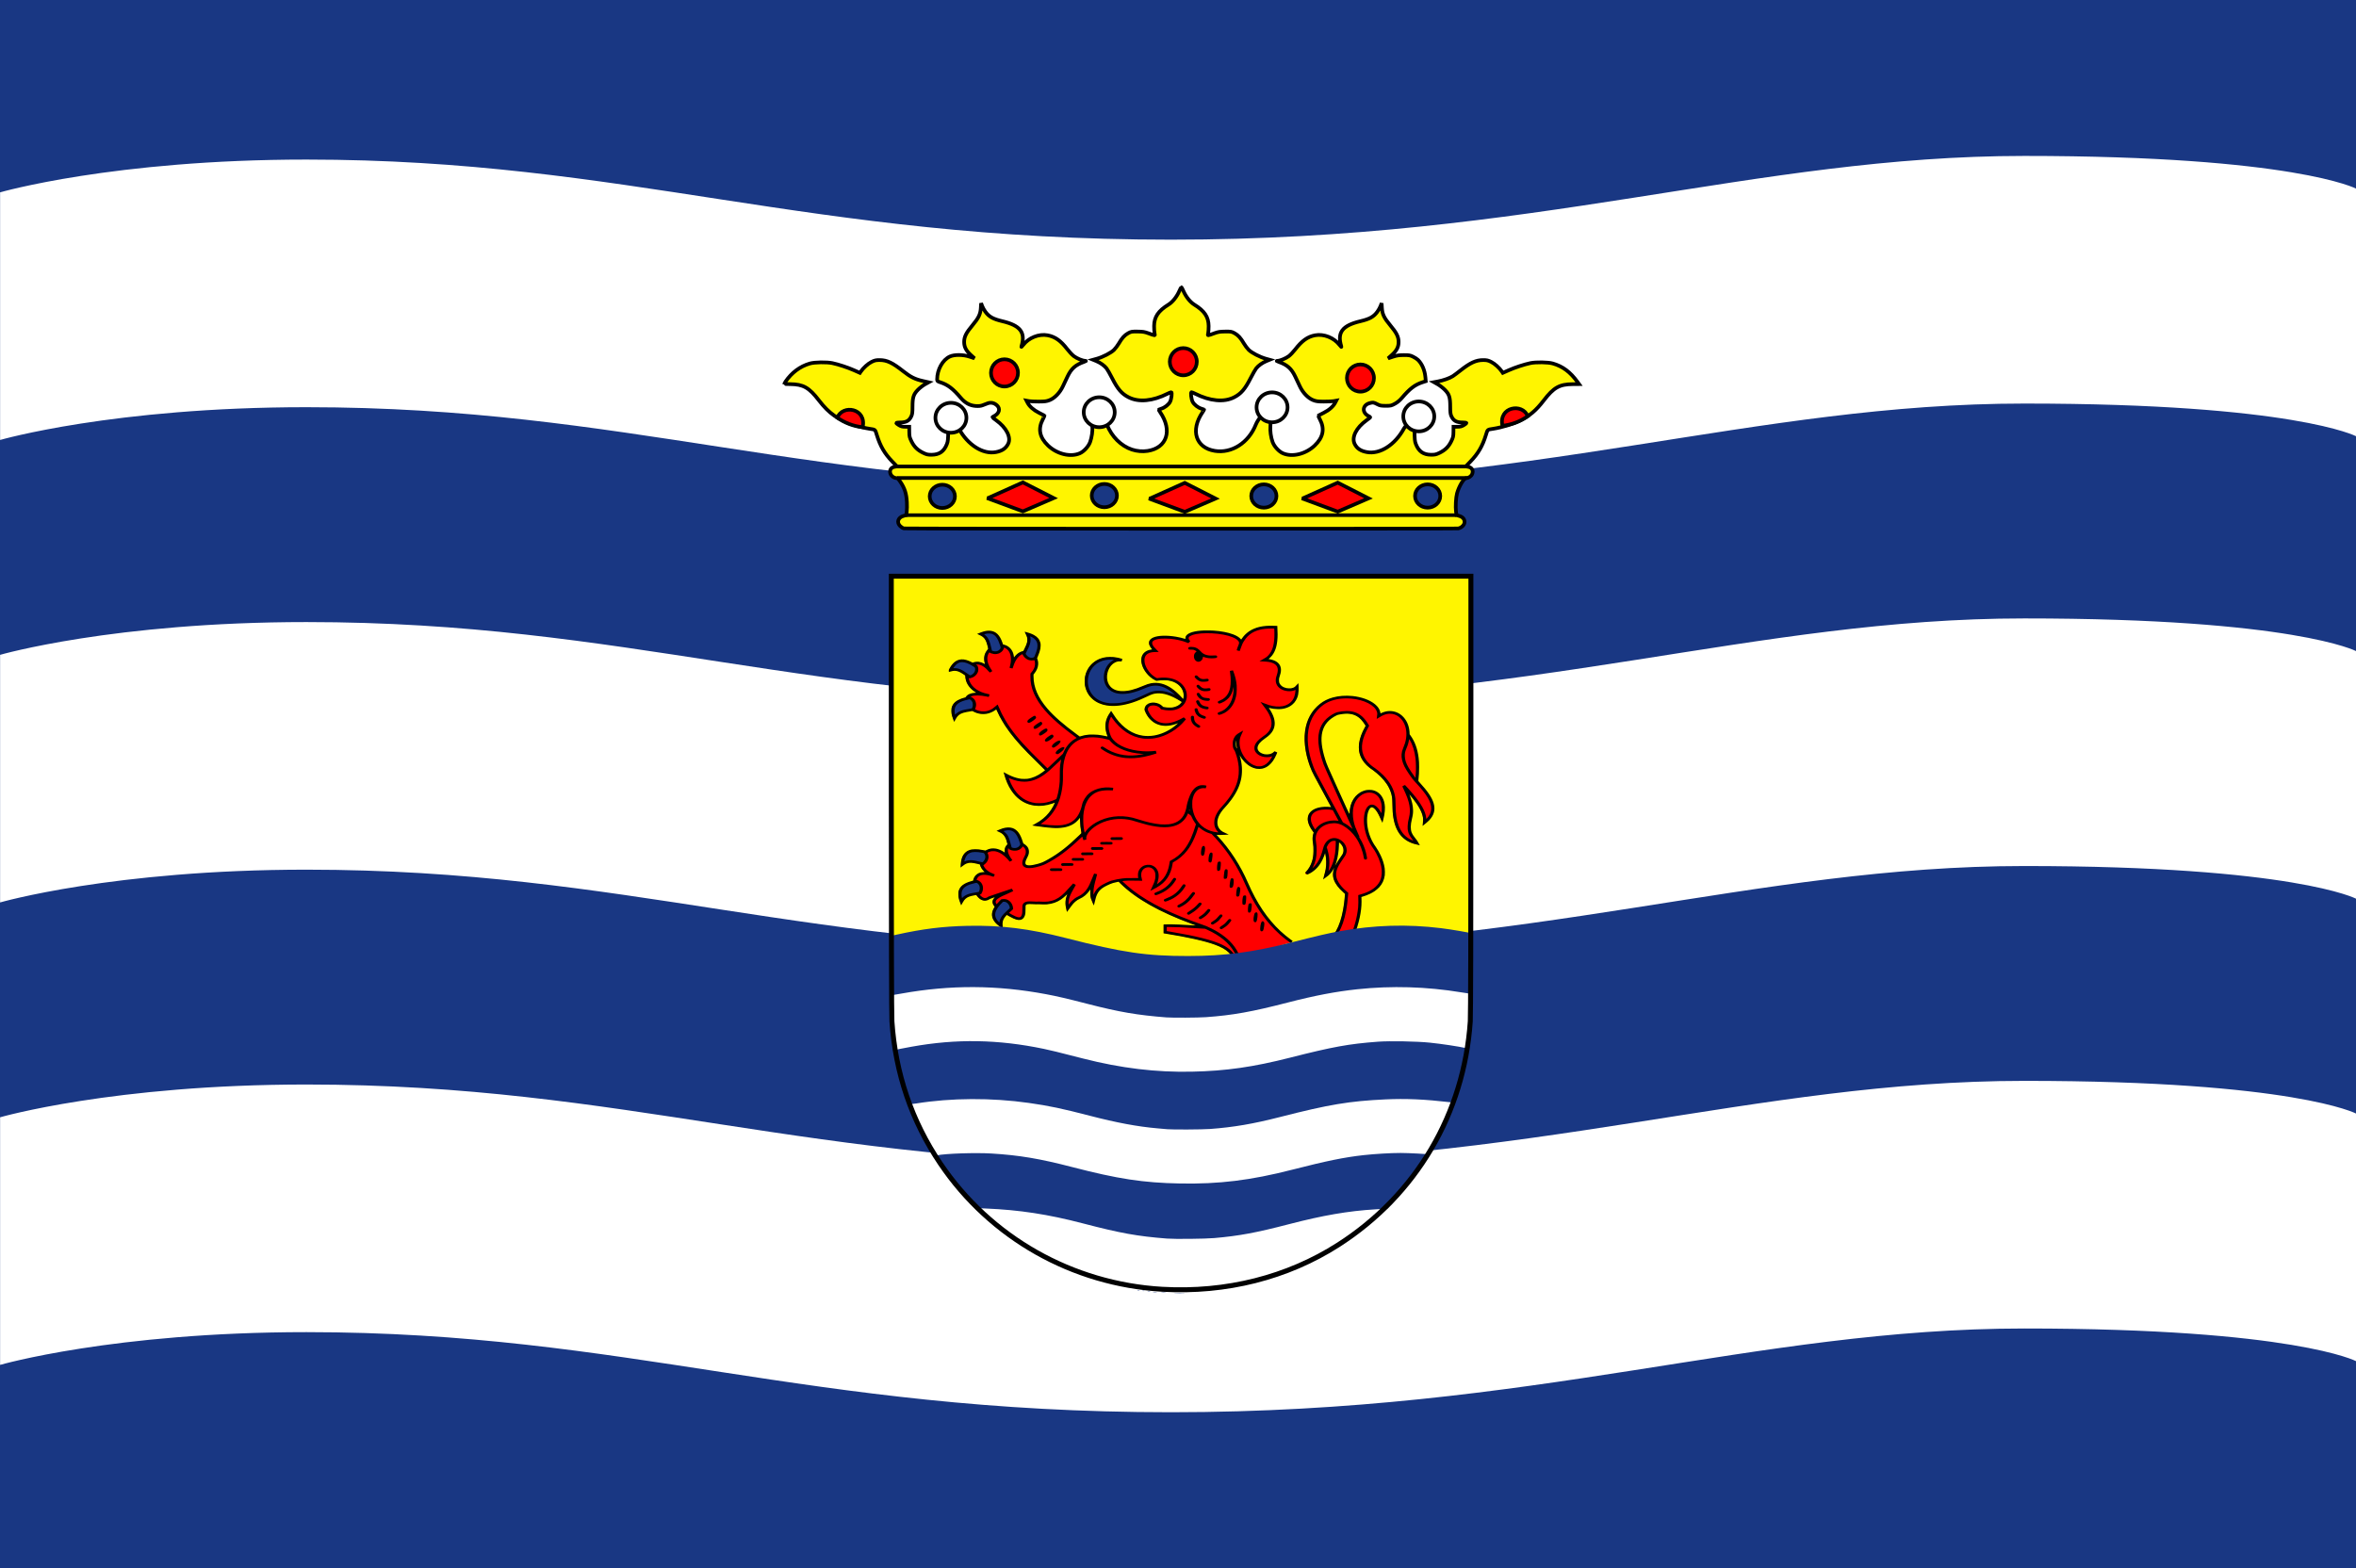 <svg height="399.583" width="600.184" xmlns="http://www.w3.org/2000/svg"><rect width="100%" height="100%" fill="#333333" stroke="none"/><g transform="translate(17.235 -183.999)"><g fill-rule="evenodd"><path d="m162.413 98.11h-113.8v-76.633h113.8z" fill="#193783" transform="matrix(5.274 0 0 5.214 -273.623 72.017)"/><g fill="#fff" transform="matrix(5.25 0 0 5.242 -271.505 69.401)"><path d="m162.767 43.068s-3.009-1.593-16.106-1.593-23.715 4.071-41.413 4.071-26.37-3.894-41.945-3.894c-9.382 0-14.866 1.593-14.866 1.593v-12.035s5.485-1.593 14.866-1.593c15.575 0 24.247 3.893 41.945 3.893s28.317-4.07 41.413-4.07 16.106 1.593 16.106 1.593z"/><path d="m162.767 65.545s-3.009-1.593-16.106-1.593-23.715 4.071-41.413 4.071-26.37-3.894-41.945-3.894c-9.382 0-14.866 1.593-14.866 1.593v-12.034s5.485-1.593 14.866-1.593c15.575 0 24.247 3.894 41.945 3.894s28.317-4.071 41.413-4.071 16.106 1.593 16.106 1.593z"/><path d="m162.767 88.021s-3.009-1.592-16.106-1.592-23.715 4.07-41.413 4.07-26.37-3.893-41.945-3.893c-9.382 0-14.866 1.592-14.866 1.592v-12.034s5.485-1.593 14.866-1.593c15.575 0 24.247 3.894 41.945 3.894s28.317-4.071 41.413-4.071 16.106 1.593 16.106 1.593z"/></g></g><path d="m278.733 512.171c-22.897-1.319-43.784-13.149-56.513-32.009-7.318-10.842-11.459-23.001-12.35-36.261-.097-1.448-.156-23.03-.158-57.856v-55.546h73.825 73.825v55.546c0 34.826-.059 56.408-.158 57.856-1.583 23.549-13.794 44.24-33.604 56.938-12.987 8.325-28.601 12.269-44.862 11.332z" fill="#fff"/><path d="m209.706 330.498h147.933v101.77h-147.933z" fill="#fff500" fill-rule="evenodd"/><path d="m297.182 428.225c-.127-.139-.354-.407-.506-.594-.735-.903-1.161-1.317-1.796-1.747-1.587-1.074-4.356-1.999-8.79-2.937-1.926-.407-3.629-.718-6.72-1.227l-.141-.019v-.971-.971l.088-.013c.209-.032 1.59-.039 2.365-.019 1.41.045 3.621.161 5.919.31.484.032.885.058.89.052.013 0-.15-.065-.345-.128-.877-.298-3.098-1.128-4.24-1.584-4.973-1.983-9.038-4.115-12.206-6.4-1.363-.983-2.997-2.376-3.884-3.311-.067-.069-.126-.132-.134-.141-.02-.019-.582.092-1.073.209-.684.163-.868.224-1.435.479-1.192.535-1.669.807-2.197 1.255-.687.583-1.115 1.291-1.429 2.36-.072.247-.324 1.246-.326 1.295 0 .077-.367-.778-.471-1.108-.163-.514-.228-1.146-.194-1.864.02-.45.046-.672.146-1.211.039-.204.059-.374.059-.379-.013 0-.046.076-.099.178-.143.302-.491.892-.69 1.173-.346.489-.645.808-1.124 1.202-.444.366-.859.618-1.39.845-.333.143-.849.497-1.212.833-.346.32-.546.557-1.011 1.2-.446.616-.698.953-.712.954-.013 0-.198-.814-.242-1.076-.052-.313-.059-.998-.013-1.338.101-.761.373-1.565.794-2.347.158-.293.192-.363.177-.363-.013 0-.104.104-.219.232-1.53 1.699-2.701 2.526-4.197 2.962-.49.143-.947.228-1.495.277-.362.032-1.291.026-1.704-.013-.224-.026-.394-.026-.469-.013-.181.026-.762.019-1.297-.013-1.468-.1-1.945 0-2.136.461-.046.12-.052.194-.059 1.025-.007.82-.013.92-.067 1.179-.185.861-.541 1.276-1.17 1.361-.593.08-1.341-.191-2.792-1.014-.298-.169-.542-.317-.542-.328 0-.013.166-.174.368-.361.203-.188.516-.481.697-.652l.329-.311v-.136c0-.309-.131-.77-.309-1.089-.314-.561-.844-.96-1.432-1.078-.194-.039-.558-.039-.783 0l-.179.032-.377.392c-.431.449-.754.817-.979 1.118l-.157.209-.046-.052c-.912-.98-.734-1.841.541-2.63.111-.068.294-.173.408-.233.114-.058.207-.112.207-.115 0-.013-1.377.453-2.229.743-.251.086-.408.154-.496.216-.744.529-1.598.501-2.336-.077-.302-.236-.58-.539-.783-.852l-.099-.152.137-.026c.076-.013.291-.052.478-.086l.34-.065.12-.216c.222-.402.312-.745.312-1.192 0-.876-.454-1.551-1.258-1.87l-.132-.052-.366.084c-.202.045-.37.081-.375.077-.02-.019.096-.454.171-.647.239-.616.663-1.044 1.276-1.29.363-.146.622-.195 1.099-.208.222-.013.486 0 .59.013s.192.019.197.019c0 0-.039-.045-.107-.092-.579-.424-1.06-1.005-1.304-1.574-.092-.215-.204-.565-.185-.581.007-.013.147.026.312.058.296.068.301.069.364.026.71-.473 1.138-1.202 1.137-1.94 0-.464-.156-.881-.452-1.215-.059-.068-.11-.132-.11-.141 0-.032.397-.252.657-.361.147-.058.389-.138.536-.172.241-.058.314-.058.75-.065.438 0 .508 0 .765.058.51.11.985.294 1.479.576.332.189.466.28.863.586.147.113.257.184.245.16-.013-.026-.052-.161-.097-.302-.228-.771-.124-1.434.306-1.94.118-.139.302-.304.32-.285.007 0 .067.234.138.509.071.274.139.511.152.524.046.052.527.234.733.28 1.007.224 1.976-.142 2.433-.918.091-.155.206-.444.206-.518 0-.052.013-.045.169.039.653.368 1.047.859 1.185 1.478.033.154.039.272.033.507-.02.459-.121.786-.386 1.281-.353.66-.487 1.025-.508 1.384-.02.288.02.443.148.59.088.103.319.215.541.261.199.039.823.032 1.166-.013 1.001-.139 2.462-.568 3.173-.93 3.127-1.597 5.775-3.583 9.114-6.835.273-.265.506-.498.518-.516.013-.026-.007-.182-.046-.389-.09-.466-.14-.782-.188-1.184-.098-.811-.109-1.028-.109-2.055v-1.046l-.163.264c-.09.145-.202.318-.248.384-.81 1.141-1.949 1.898-3.382 2.248-1.327.324-2.884.347-5.171.08-.368-.045-2.527-.328-2.867-.379-.02-.003.194-.136.479-.296.582-.325.821-.474 1.249-.775 1.436-1.013 2.58-2.353 3.397-3.98.227-.452.463-.993.442-1.011-.013-.006-.158.052-.332.122-1.643.695-3.379.977-4.967.807-1.983-.212-3.733-1.124-5.109-2.662-.963-1.077-1.765-2.505-2.325-4.139-.144-.421-.39-1.213-.377-1.213.007 0 .187.095.406.211.536.284.782.402 1.241.596 2.605 1.096 4.873.967 7.168-.405.479-.287 1.219-.813 1.576-1.122l.156-.135-1.403-1.381c-1.692-1.666-2.444-2.413-3.119-3.104-4.119-4.216-6.417-7.409-8.049-11.186l-.059-.142-.192.158c-.697.573-1.516.954-2.401 1.115-.382.069-1.139.075-1.541.013-.577-.091-1.254-.328-1.762-.615l-.211-.12.102-.026c.115-.026.164-.082.306-.369.255-.515.315-1.155.158-1.684-.071-.238-.281-.605-.44-.767-.169-.173-.393-.324-.643-.434-.241-.107-.168-.11-.799.032l-.341.078.039-.075c.15-.303.535-.619.966-.793.463-.186.919-.261 1.715-.281l.589-.019-.134-.058c-.074-.032-.261-.13-.415-.217-1.582-.883-2.562-2.216-2.759-3.753-.026-.229-.039-.562-.013-.562.013 0 .207.133.444.295.237.162.44.295.452.295.059 0 .45-.121.599-.184.548-.234 1.013-.667 1.24-1.157.125-.269.16-.438.158-.779 0-.329-.033-.491-.145-.738-.059-.134-.02-.104-.787-.571l-.29-.176.219-.089c.342-.139.651-.191 1.066-.177.258.013.399.026.582.071.443.11.971.355 1.351.627.095.068.211.152.26.186l.088.065-.078-.181c-.502-1.163-.486-2.363.039-3.327.177-.324.608-.854.657-.809.013.013.059.171.104.357.046.187.099.347.116.357.141.076.522.226.676.265.52.13 1.096.096 1.554-.092.517-.212.935-.648 1.099-1.146l.046-.141-.099-.32c-.052-.176-.092-.326-.084-.333.007-.006.113.013.234.032 1.564.354 2.512 1.675 2.516 3.507v.272l.172-.277c.522-.842 1.127-1.393 1.853-1.688.261-.106.659-.212.674-.18 0 .013-.039.116-.101.239-.059.123-.107.241-.107.261 0 .058.12.304.23.474.233.361.592.682.965.868.677.335 1.392.315 2.006-.058.097-.058.139-.073.154-.052.039.045.179.452.222.629.143.605.081 1.333-.167 1.95-.178.443-.426.846-.767 1.247l-.164.193-.013.52c-.026 1.908.51 3.784 1.642 5.707 1.536 2.609 4.092 5.193 8.255 8.347.892.676 1.993 1.481 2.038 1.49.02.004.172-.039.339-.094.373-.125.791-.226 1.214-.297.62-.104.787-.115 1.728-.114.776.002.959.006 1.353.052.802.091 1.764.266 2.509.458.141.032.264.066.272.066.013 0 0-.026-.007-.065-.013-.032-.083-.231-.158-.437-.162-.445-.224-.641-.296-.93-.359-1.439-.207-2.765.459-4.025.135-.256.585-.964.612-.964.007 0 .13.181.268.402 2.061 3.271 4.598 5.175 7.578 5.687.984.169 2.134.162 3.193-.026 2.348-.407 4.696-1.664 6.505-3.484.132-.132.268-.275.304-.317l.067-.076-.067.032c-.393.21-1.13.513-1.648.677-1.631.516-3.073.511-4.351-.019-1.35-.555-2.435-1.714-3.032-3.237-.108-.275-.113-.3-.097-.475.078-.857.778-1.411 1.866-1.479.611-.039 1.418.179 1.919.515.188.126.465.37.537.473.033.045.081.077.143.091.71.156 1.016.191 1.689.193.632.002.835-.026 1.318-.147 1.232-.32 2.118-1.168 2.393-2.292.086-.352.117-.903.069-1.234-.094-.646-.354-1.264-.745-1.767-.946-1.218-2.505-1.871-4.468-1.871-.564 0-.879.026-1.455.104l-.409.058-.181-.085c-.479-.225-.846-.466-1.306-.858-1.433-1.22-2.317-2.985-2.208-4.409.033-.437.123-.736.319-1.069.416-.704 1.277-1.167 2.344-1.26.302-.026.299-.019.103-.237-.51-.568-.776-1.064-.805-1.497-.02-.259.033-.463.158-.664.614-.975 2.98-1.324 6.037-.89 1.132.161 2.022.372 3.086.734l.138.045-.052-.123c-.446-1.073.789-1.845 3.366-2.106 1.164-.118 2.835-.114 4.127.013 3.364.322 5.819 1.235 6.38 2.371l.039.086.168-.271c.875-1.412 2.09-2.383 3.655-2.922 1.253-.431 2.671-.603 4.432-.538.416.019.759.026.761.032.013.019.067 1.543.067 2.012 0 2.269-.399 3.894-1.239 5.076-.298.419-.757.879-1.147 1.149-.103.071-.183.134-.177.139.007.005.13.019.275.045 2.079.26 3.147 1.152 3.144 2.626 0 .488-.079.879-.306 1.541-.153.448-.205.717-.205 1.061 0 .394.067.674.232.99.154.296.524.655.877.853.24.134.633.283.922.349.24.058.306.058.785.058.459 0 .548-.006.737-.052.529-.125.802-.285 1.166-.688.156-.173.268-.278.268-.254 0 .026.013.256.026.518.114 2.136-.543 3.699-1.947 4.629-.563.373-1.24.618-2.073.75-.203.032-.397.039-.965.039-.619 0-.755-.006-1.059-.052-.566-.084-1.415-.284-1.793-.424-.033-.013-.046-.013-.039.002.007.013.122.174.253.361.812 1.155 1.297 2.203 1.474 3.186.059.32.067 1.078.013 1.349-.181.944-.669 1.743-1.502 2.457-.156.134-.511.4-.789.592-1.331.917-1.963 1.686-2.042 2.487-.078.781.578 1.501 1.636 1.796.342.095.594.128.978.127.336 0 .518-.019.819-.099.41-.104.84-.343 1.097-.606.082-.085.159-.154.169-.154.046 0 .327.139.327.163 0 .019-.07.199-.157.408-.387.942-.878 1.751-1.42 2.343-.243.265-.669.618-.957.791-.312.189-.768.374-1.101.448-.383.085-.983.1-1.366.032-.899-.156-1.681-.545-2.489-1.236-1.611-1.378-2.59-3.494-2.525-5.46.013-.477.067-.819.181-1.216.068-.238.07-.253.02-.216-.162.123-.416.524-.545.859-.124.32-.173.573-.192.987-.026.635.13 1.301.329 1.378.052.026.088.092.209.416.566 1.507.847 2.663.985 4.043.039.428.039 1.547 0 1.996-.211 2.197-1.036 4.225-2.572 6.323-.528.721-1.222 1.563-1.708 2.072-.673.705-1.252 1.533-1.564 2.236-.116.261-.272.747-.321.996-.118.61-.074 1.241.123 1.753.154.401.399.745.742 1.049.284.251.479.369 1.022.622l.456.211-.456.026c-.892.052-1.601.032-2.304-.052-.16-.026-.205-.087.363.527 2.549 2.753 4.653 5.722 6.375 9.0.531 1.009.951 1.888 1.448 3.027 2.111 4.838 4.518 8.534 7.532 11.566 1.113 1.12 2.605 2.381 3.716 3.141.091.065.166.123.168.134 0 .013-.052.076-.122.143-.111.11-.128.119-.168.089-.039-.026-.758.184-6.576 1.955-6.53 1.987-6.532 1.988-6.518 2.046.013.058 0 .058-.165.106-.185.052-.224.052-.224-.013 0-.019-.013-.032-.02-.032-.059 0-.451.141-.501.18-.033.026-.067.045-.07.045-.013 0-.115-.115-.241-.255zm29.426-4.337c-.067-.019-1.137-.099-2.378-.182-2.172-.147-2.26-.151-2.311-.112-.052.039-.059.039-.201-.058-.081-.052-.148-.102-.148-.108 0-.013.088-.104.197-.219.699-.738 1.354-1.748 1.861-2.872.925-2.049 1.518-4.739 1.787-8.105l.039-.519-.355-.309c-1.456-1.264-2.325-2.488-2.62-3.691-.162-.662-.134-1.432.078-2.129.149-.49.442-1.095.857-1.767.251-.407 1.059-1.615 1.183-1.769.409-.507.569-1.286.395-1.928-.118-.439-.313-.793-.624-1.136-.175-.193-.486-.449-.686-.562l-.143-.082-.013.21c-.059 1.972-.169 3.026-.452 4.247-.4 1.729-1.057 3.045-1.982 3.976-.206.207-1.072.884-1.1.859-.007 0 .052-.243.135-.529.389-1.391.492-2.009.517-3.089.02-1.042-.088-1.987-.352-2.978-.117-.441-.101-.433-.202-.089-.751 2.585-1.895 4.266-3.605 5.298-.307.185-.93.488-.998.484-.013 0-.073-.058-.137-.124l-.116-.123.158-.165c.992-1.038 1.615-2.305 1.883-3.828.16-.909.179-2.633.039-3.436-.102-.581-.12-.729-.136-1.1-.026-.582.067-1.191.242-1.664l.067-.17-.113-.143c-.577-.728-1.076-1.622-1.272-2.278-.131-.439-.17-.72-.155-1.108.033-.741.281-1.265.844-1.761.641-.565 1.636-.929 2.847-1.041.608-.058 1.6-.019 2.313.084l.103.019-.039-.077c-.02-.039-1.106-2.041-2.411-4.442-2.095-3.855-2.401-4.434-2.627-4.955-1.409-3.257-2.049-6.705-1.775-9.562.253-2.638 1.178-4.757 2.825-6.472.334-.348 1.064-.972 1.423-1.216 1.321-.899 2.84-1.418 4.792-1.634.601-.067 2.017-.073 2.653-.013 2.129.206 3.988.794 5.337 1.69.346.23.886.697 1.106.958.1.118.258.348.353.509.249.427.355.752.386 1.192l.02.243.241-.125c.918-.472 1.889-.683 2.747-.596.125.013.311.039.414.058 1.567.287 2.881 1.442 3.54 3.111.279.707.418 1.388.456 2.228.02.381.02.402.09.488.039.052.157.213.261.363 1.821 2.623 2.437 6.171 1.914 11.015l-.046.425.212.233c1.529 1.677 2.369 2.747 2.977 3.793 1.358 2.333 1.213 4.241-.45 5.92-.23.232-1.166 1.019-1.189.999-.013-.006.007-.167.033-.358.059-.439.059-1.042 0-1.39-.315-1.762-1.49-3.688-3.955-6.486-.194-.221-.357-.397-.362-.393 0 .004.094.237.217.518.769 1.729 1.13 3.098 1.181 4.479.026.733-.026 1.185-.273 2.222-.234.993-.307 1.503-.307 2.154 0 .771.152 1.379.494 1.973.079.138.381.556.67.93.368.475.599.802.767 1.083.132.221.235.402.228.402-.007 0-.191-.045-.41-.101-1.099-.278-1.801-.564-2.547-1.037-.375-.238-.967-.745-1.271-1.09-1.223-1.386-1.911-3.323-2.14-6.027-.039-.493-.079-1.582-.08-2.336 0-.877-.067-1.475-.232-2.132-.386-1.532-1.204-2.935-2.52-4.323-.579-.611-1.681-1.577-2.146-1.881-.972-.636-1.652-1.22-2.219-1.905-1.945-2.351-1.909-5.323.109-8.948l.228-.41-.152-.252c-.67-1.109-1.408-1.888-2.234-2.361-1.195-.683-2.743-.818-4.669-.409-.429.091-.609.164-1.139.461-1.142.641-1.979 1.414-2.544 2.35-.225.372-.343.61-.473.952-.747 1.962-.592 4.445.493 7.858.428 1.348.359 1.187 3.291 7.676l2.757 6.1.211.143c.116.079.243.163.283.188l.072.045v-.505c0-2.284 1.003-4.217 2.68-5.169.455-.258.818-.397 1.329-.51.277-.058.326-.065.817-.065.477.002.545.006.786.058 1.36.31 2.323 1.253 2.747 2.692.292.99.311 2.24.052 3.549-.059.315-.289 1.309-.302 1.32 0 .004-.127-.256-.27-.577-.655-1.464-1.135-2.217-1.702-2.667-.431-.342-.818-.38-1.143-.112-.663.548-1.045 2.077-.949 3.801.13 2.331.921 4.563 2.27 6.4.251.343.552.843.873 1.452 1.414 2.684 1.77 5.086 1.033 6.971-.532 1.36-1.697 2.499-3.359 3.285-.596.282-1.338.555-1.992.734l-.277.076.02.374c.166 3.138-.611 6.74-2.294 10.63-.109.252-.205.458-.212.457-.007 0-.068-.019-.134-.032z" fill="#f00"/><path d="m237.182 419.72c-.668-.537-.995-.886-1.284-1.374-.291-.49-.404-.924-.382-1.466.039-.975.559-1.867 1.89-3.248l.331-.343.184-.032c.971-.187 1.913.37 2.3 1.361.091.234.164.571.164.762v.132l-.234.221c-.129.121-.362.339-.518.482-1.264 1.157-1.637 1.658-1.865 2.507-.039.148-.046.278-.046.719v.538h-.111c-.105 0-.129-.013-.429-.255zm-9.789-5.791c-.249-.699-.35-1.067-.419-1.515-.046-.308-.052-.862-.013-1.116.17-1.037.844-1.776 2.088-2.292.509-.211 1.194-.408 2.085-.599l.249-.052.194.084c.387.169.67.42.876.777.185.321.246.539.261.941.013.382-.026.623-.157.956-.067.17-.213.454-.252.492-.013.013-.318.069-1.075.197-1.142.193-1.465.269-1.931.453-.379.15-.614.291-.908.541-.328.28-.436.416-.721.907l-.222.383-.052-.156zm.129-9.399c0-.097.09-.9.122-1.08.093-.536.259-1.042.467-1.425.319-.584.863-1.052 1.473-1.269.483-.171.907-.226 1.609-.208.557.013 1.02.07 1.819.22.54.101.483.075.707.324.131.145.277.409.348.626.046.143.059.235.052.536 0 .319-.013.39-.07.583-.082.258-.227.53-.409.767-.14.182-.607.589-.676.589-.046 0-.595-.125-1.143-.263-1.09-.274-1.517-.338-2.106-.319-.76.026-1.198.186-1.862.681-.118.088-.241.18-.275.204-.033.026-.059.039-.059.032zm13.171-4.047c-.307-.058-.437-.097-.648-.184-.135-.058-.258-.112-.272-.128-.013-.019-.083-.247-.152-.515-.452-1.746-.567-2.092-.855-2.573-.37-.617-.786-.964-1.572-1.313l-.249-.111.24-.102c1.213-.519 2.137-.671 2.973-.489.361.078.787.284 1.093.528.675.538 1.151 1.383 1.642 2.913l.175.547-.046.136c-.194.591-.683 1.039-1.339 1.227-.183.052-.266.065-.576.068-.199 0-.385 0-.416 0zm-15.151-33.536c-.156-.444-.245-.764-.317-1.124-.067-.34-.067-1.156 0-1.435.287-1.192 1.2-1.933 3.011-2.442.408-.115 1.283-.32 1.364-.32.075 0 .393.152.556.267.226.158.38.329.531.584.185.315.242.518.259.911.02.494-.059.863-.293 1.281-.13.236-.013.193-1.053.37-1.262.214-1.595.291-2.065.475-.486.191-.926.496-1.232.853-.088.102-.263.365-.39.583l-.23.396-.14-.4zm39.872-3.318c-.666-.058-1.123-.132-1.577-.248-2.634-.673-4.336-2.507-4.682-5.043-.059-.457-.039-1.371.039-1.826.251-1.382.916-2.583 1.915-3.456.906-.791 1.943-1.248 3.285-1.446.353-.052 1.503-.058 1.903-.013.582.069.996.151 1.657.327l.438.117-.02.101c-.013.058-.02.112-.026.126-.007.019-.162.026-.487.026-.402.002-.508.013-.684.052-1.417.333-2.496 1.644-2.796 3.397-.059.364-.059 1.124 0 1.473.287 1.597 1.368 2.659 3.021 2.968 1.114.208 2.412.098 3.949-.336.803-.227 1.454-.465 2.519-.922 1.282-.549 1.925-.715 2.876-.74.58-.019.908.013 1.412.118 1.805.378 3.662 1.664 5.561 3.851l.318.367-.1.085c-.052.045-.111.085-.128.085-.013 0-.23-.126-.476-.28-2.803-1.761-5.202-2.352-7.181-1.769-.397.117-.651.223-1.311.548-1.338.657-2.459 1.13-3.567 1.505-1.553.525-2.979.831-4.322.927-.3.026-1.331.026-1.541.006zm-36.167-7.258c-.175-.119-.456-.316-.626-.436-.776-.551-1.194-.803-1.648-.994-.429-.18-.777-.253-1.214-.253-.34 0-.589.039-.963.145l-.275.079v-.108c0-.124.137-.407.405-.84.707-1.143 1.587-1.738 2.637-1.784.9-.039 1.837.298 3.282 1.186l.503.309.072.199c.098.271.131.491.113.76-.059.888-.801 1.669-1.83 1.924l-.138.032-.317-.217zm15.908-4.339c-.591-.058-1.166-.382-1.567-.892-.145-.184-.363-.565-.363-.634 0-.026.283-.628.469-.99.364-.71.62-1.32.722-1.724.207-.816.138-1.408-.257-2.21-.086-.174-.152-.319-.149-.322.013-.013.799.229 1.01.306 1.229.447 2.024 1.161 2.293 2.06.19.634.144 1.406-.139 2.319-.132.424-.639 1.707-.686 1.732 0 .003-.052.026-.103.065-.372.229-.801.33-1.233.29zm-9.526-1.663c-.354-.069-.853-.265-.881-.348-.013-.026-.105-.422-.217-.89-.243-1.019-.329-1.32-.472-1.672-.226-.557-.527-.993-.902-1.306-.253-.211-.458-.336-.83-.505-.15-.069-.279-.132-.285-.141-.007-.013.141-.075.328-.149.99-.389 1.744-.535 2.422-.47 1.312.123 2.205.965 2.837 2.671.096.257.387 1.167.438 1.361.033.128-.12.479-.321.734-.245.311-.628.557-1.053.674-.257.071-.804.092-1.063.039z" fill="#193783"/><path d="m297.196 428.293c-.117-.128-.368-.42-.557-.652-.443-.542-.509-.617-.822-.933-.778-.788-1.895-1.42-3.612-2.044-2.603-.945-6.872-1.897-12.695-2.83l-.328-.052v-1.126-1.126l.207-.013c.764-.052 2.195-.039 3.785.032.519.026 3.512.189 3.986.221.136.013.239.013.228 0-.013-.013-.399-.155-.861-.325-8.377-3.076-14.399-6.477-18.334-10.353-.183-.181-.361-.357-.393-.393l-.059-.065-.29.058c-.935.19-1.406.326-1.931.559-1.209.535-1.796.873-2.314 1.329-.561.496-.933 1.086-1.228 1.955-.096.283-.538 2.007-.538 2.097 0 .127-.087-.039-.37-.72-.4-.959-.462-1.161-.541-1.774-.033-.252-.039-.964-.013-1.315l.02-.226-.188.267c-.701.994-1.492 1.661-2.514 2.119-.393.176-.77.419-1.134.73-.371.317-.652.629-.988 1.094-.138.191-.452.616-.697.943l-.446.596-.139-.596c-.179-.767-.222-1.031-.241-1.503-.033-.73.113-1.528.405-2.255.039-.093.067-.171.059-.175 0 0-.108.097-.234.222-.3.3-.995.873-1.343 1.109-1.07.723-2.226 1.125-3.588 1.247-.345.026-1.334.026-1.728-.013-.178-.019-.376-.019-.442-.013-.204.026-.786.019-1.364-.019-.722-.045-1.293-.032-1.514.032-.179.058-.268.115-.336.231-.084.142-.09.206-.086.907.013.915-.039 1.369-.199 1.806-.198.553-.601.938-1.071 1.025-.372.069-.639.052-1.085-.079-.491-.141-.925-.342-1.845-.854l-.573-.319-.052.058c-.541.575-.817 1.025-.964 1.572-.081.302-.09.73-.026 1.386.026.299.046.547.046.549 0 0-.293-.212-.647-.478-.997-.75-1.459-1.23-1.794-1.866-.516-.98-.441-1.982.233-3.098l.133-.221-.078-.084c-.195-.212-.365-.507-.45-.777-.052-.176-.059-.524-.013-.703.052-.187.251-.516.418-.687.081-.084.138-.152.127-.152-.013 0-.273.086-.581.189-.435.147-.593.213-.709.292-.325.221-.633.339-.994.381-.856.101-1.712-.398-2.4-1.396-.026-.039-.052-.032-.496.045-1.212.218-1.775.439-2.285.896-.247.221-.436.478-.702.954-.129.231-.271.483-.315.562-.046.079-.086.138-.092.132-.026-.026-.468-1.308-.53-1.545-.135-.509-.162-.717-.162-1.271 0-.411.013-.564.046-.72.315-1.315 1.355-2.128 3.414-2.671l.274-.072.026-.128c.094-.404.287-.815.522-1.111.162-.205.514-.49.765-.621.376-.197.81-.305 1.306-.327.181-.013.329-.019.329-.026 0 0-.084-.092-.19-.194-.463-.453-.838-1.06-.989-1.599-.02-.066-.033-.119-.039-.119 0 0-.168-.039-.366-.092-1.558-.397-2.286-.433-3.009-.15-.291.114-.457.217-1.034.647-.286.213-.522.385-.525.383-.007-.013.118-1.307.147-1.502.218-1.47.929-2.496 2.021-2.915.498-.191.915-.258 1.598-.258.686 0 1.001.032 2.053.228l.565.103.158-.091c.373-.214.897-.384 1.349-.438.295-.032.883-.013 1.181.045.679.131 1.395.439 2.027.871.105.072.196.13.203.13.013 0 0-.058-.013-.119-.033-.175-.033-.686 0-.856.078-.359.278-.726.537-.985.086-.086.151-.172.146-.192-.1-.379-.235-.865-.276-.989-.231-.698-.556-1.223-.973-1.577-.254-.215-.437-.32-1.012-.577-.273-.122-.505-.229-.516-.237-.026-.019 1.203-.518 1.541-.624.917-.289 1.812-.319 2.525-.085.604.198 1.169.636 1.586 1.228.405.575.698 1.223 1.054 2.336l.113.352.213.125c.248.146.605.449.771.655.276.344.427.745.45 1.205.033.58-.085.967-.554 1.86-.297.565-.416 1.075-.32 1.367.164.498 1.336.496 3.102 0 1.087-.308 1.473-.476 2.739-1.193 2.649-1.5 4.917-3.264 7.824-6.086.287-.279.536-.524.552-.544.02-.026.02-.082-.007-.219-.195-.957-.298-1.909-.323-2.977l-.02-.732-.059.09c-.187.279-.605.727-.959 1.028-1.287 1.096-3.147 1.594-5.578 1.493-1.123-.045-1.871-.125-4.203-.44-1.024-.138-1.38-.194-1.353-.211.02-.013.319-.18.666-.37 1.003-.551 1.44-.839 2.1-1.383 1.064-.876 1.923-1.928 2.578-3.155.163-.306.441-.888.429-.899-.007-.005-.07.019-.143.052-.073.032-.313.118-.532.192-1.592.538-3.101.703-4.566.501-2.101-.29-3.929-1.353-5.322-3.095-.827-1.034-1.494-2.283-2.016-3.776-.129-.368-.52-1.635-.508-1.643 0-.004.256.125.558.286.681.363 1.045.54 1.469.721.836.354 1.692.591 2.484.687.315.039 1.275.039 1.554-.002 1.311-.18 2.607-.744 3.886-1.69.329-.243.629-.481.629-.499 0-.013-.619-.625-1.375-1.37-1.725-1.698-2.297-2.268-3.021-3.009-2.575-2.638-4.317-4.732-5.774-6.942-.363-.55-1.095-1.794-1.395-2.367-.217-.417-.722-1.469-.801-1.672-.026-.066-.052-.119-.067-.119-.007 0-.127.078-.259.172-.673.479-1.432.801-2.218.941-.37.066-1.024.082-1.413.032-.721-.088-1.382-.302-1.989-.644-.136-.076-.198-.098-.254-.09-.15.026-.944.158-1.374.236-1.26.23-1.945.569-2.443 1.212-.128.165-.239.352-.699 1.173-.046.079-.084.139-.09.134-.02-.019-.418-1.172-.493-1.428-.167-.573-.199-.799-.2-1.378 0-.585.026-.753.177-1.144.339-.878 1.132-1.536 2.408-1.998.096-.032.361-.116.589-.182l.415-.119.111-.154c.426-.592 1.169-.919 2.292-1.009l.338-.026-.317-.2c-1.073-.678-1.886-1.665-2.246-2.727-.142-.42-.244-.963-.244-1.303 0-.152.013-.147-.496-.484-.907-.61-1.54-.856-2.205-.856-.308 0-.552.039-1.036.18-.221.065-.41.114-.422.114-.013 0-.02-.121-.02-.268v-.269l.147-.278c.806-1.531 1.798-2.305 3.069-2.394.728-.052 1.64.202 2.642.731l.212.112.166-.065c.407-.156.967-.217 1.422-.156.44.058.927.228 1.343.464.144.082.217.113.206.087-.039-.084-.12-.412-.161-.648-.12-.681-.067-1.328.16-1.944.105-.287.413-.794.633-1.043.226-.255.222-.175.039-.919-.307-1.235-.614-1.837-1.177-2.306-.228-.19-.472-.329-1.057-.599l-.438-.202.263-.107c.655-.267 1.061-.415 1.386-.506.629-.175 1.185-.239 1.674-.193 1.499.141 2.477 1.106 3.157 3.113l.127.374.136.026c.226.045.594.181.819.295.964.49 1.59 1.387 1.78 2.551.02.138.046.29.046.34l.013.091.169-.213c.364-.459.765-.808 1.222-1.064.258-.144.642-.293.891-.345l.111-.026.175-.346c.498-.984.7-1.497.798-2.024.046-.266.039-.776-.013-1.009-.087-.36-.12-.435-.65-1.514-.013-.026.898.229 1.326.37.343.114.771.3 1.051.457.929.521 1.441 1.153 1.653 2.038.072.303.067 1.05-.013 1.447-.122.61-.286 1.111-.62 1.906-.118.28-.214.521-.214.536 0 .019.033.125.078.244.167.465.224.876.188 1.359-.059.783-.364 1.515-.932 2.229l-.245.309v.501c0 2.756 1.14 5.405 3.521 8.179 1.675 1.952 4.1 4.074 7.544 6.599l.707.519.083-.026c.746-.246 1.49-.396 2.276-.457.511-.039 1.707-.019 2.269.045.595.066 1.298.183 1.926.32.285.065.523.11.528.106.013-.004-.033-.12-.084-.256-.567-1.497-.614-2.928-.14-4.24.107-.296.306-.719.458-.976.105-.176.655-1.029.676-1.049 0-.004.137.2.296.453.364.581.655 1.011.945 1.402 1.92 2.578 4.296 4.121 6.892 4.476.891.122 1.927.102 2.84-.058 1.718-.295 3.418-1.04 4.958-2.173.253-.186 1.005-.81 1.075-.892.052-.058.046-.058-.224.039-.785.293-1.509.466-2.264.541-1.366.135-2.662-.182-3.733-.912-.281-.193-.754-.612-.989-.878-.494-.559-.915-1.263-1.208-2.018-.08-.206-.086-.242-.072-.42.02-.279.084-.482.224-.725.102-.179.159-.244.353-.409.273-.23.487-.341.832-.433.366-.097.735-.128 1.095-.093.84.082 1.561.4 2.055.906l.173.178.263.052c.584.109.778.127 1.375.127.495 0 .615-.006.849-.052.937-.172 1.661-.572 2.134-1.18.069-.088.125-.169.125-.179 0-.013-.166-.121-.368-.248-2.286-1.431-4.223-2.074-5.901-1.959-.853.058-1.325.205-2.465.764-2.73 1.339-5.046 2.091-7.249 2.353-1.063.127-2.204.114-3.122-.032-1.418-.229-2.663-.785-3.605-1.612-1.035-.908-1.685-2.077-1.946-3.5-.07-.383-.096-1.286-.046-1.718.175-1.612.921-3.042 2.117-4.055.944-.799 2.041-1.264 3.404-1.444.38-.052 1.455-.058 1.849-.013.359.039.906.132 1.206.199.37.082.992.258.992.281 0 .013-.033.152-.08.314-.046.162-.08.298-.08.302 0 .004-.196.006-.436.006-.367 0-.467.006-.637.052-.866.212-1.583.788-2.075 1.665-.877 1.565-.777 3.527.238 4.671.683.769 1.643 1.158 2.95 1.193 1.533.039 3.153-.359 5.464-1.351.839-.361 1.414-.55 1.971-.65 1.759-.315 3.485.104 5.184 1.26.891.607 1.839 1.459 2.691 2.419.157.177.294.322.303.323.039.003.108-.418.123-.739.046-1.119-.463-2.184-1.413-2.941-.681-.542-1.512-.88-2.56-1.04-.309-.045-.427-.052-1.084-.052-.756 0-.961.019-1.613.121l-.26.039-.269-.13c-.495-.241-.893-.5-1.303-.847-1.281-1.087-2.165-2.638-2.288-4.017-.026-.294 0-.752.067-1.009.216-.898.894-1.561 1.898-1.856.235-.069.67-.16.767-.16.052 0 .052-.006-.039-.108-.272-.304-.556-.768-.665-1.087-.086-.251-.084-.702 0-.907.168-.4.521-.714 1.067-.945 1.196-.507 3.386-.576 5.746-.183.833.139 1.628.33 2.375.57.02.006.033-.058.033-.213 0-.239.052-.427.18-.608.54-.786 2.209-1.266 4.677-1.346.612-.019 1.802.002 2.358.039 1.92.138 3.614.465 4.92.95.861.319 1.611.782 1.962 1.211l.107.13.149-.224c.198-.296.512-.689.763-.955.252-.267.773-.711 1.076-.916.759-.514 1.737-.928 2.708-1.146 1.097-.246 2.21-.329 3.691-.274l.806.026.013.139c.033.28.069 1.414.069 2.015 0 2.403-.433 4.093-1.36 5.324-.165.219-.477.549-.715.757-.127.111-.228.203-.224.205 0 .002.122.026.262.045.34.058.842.195 1.142.319 1.161.477 1.751 1.289 1.752 2.408 0 .501-.111 1.033-.358 1.72-.118.331-.16.614-.143.995.013.202.033.394.052.468.24.724.885 1.239 1.806 1.444.313.07.907.097 1.202.058.388-.058.732-.18.965-.352.059-.045.291-.28.508-.523.218-.243.402-.436.41-.429.013.006.026.34.046.742.078 1.717-.113 2.695-.718 3.69-.256.42-.486.687-.88 1.021-.52.44-1.075.729-1.782.928-.652.183-1.166.24-1.983.221-.724-.019-1.278-.091-1.962-.265-.143-.032-.263-.065-.266-.058 0 .003.059.102.142.221.218.315.487.778.7 1.202.844 1.687.894 3.179.15 4.46-.391.674-.96 1.237-1.901 1.88-1.272.87-1.887 1.616-1.957 2.374-.071.774.686 1.473 1.826 1.685.337.065.892.052 1.222-.026.458-.102.854-.311 1.131-.598.075-.077.147-.139.162-.136.013.002.175.071.355.152.304.136.328.152.313.202-.007.026-.083.214-.164.408-.537 1.279-1.159 2.184-1.942 2.827-.541.444-1.051.695-1.709.842-.38.084-.975.097-1.39.026-1.165-.188-2.273-.836-3.245-1.895-.384-.419-.79-.978-1.01-1.391-.052-.102-.102-.183-.106-.18 0 .003.02.108.059.233.55 1.907.676 3.715.383 5.477-.312 1.88-1.138 3.706-2.542 5.624-.486.664-1.172 1.493-1.65 1.996-1.516 1.593-2.171 3.198-1.846 4.527.169.693.648 1.307 1.298 1.662.082.045.458.224.836.399.378.175.684.32.681.322 0 0-.393.026-.867.052-.886.045-1.7.058-2.03.026-.103-.013-.192-.019-.198-.013-.007 0 .116.143.27.309 3.182 3.431 5.814 7.49 7.74 11.935 2.236 5.163 4.94 9.178 8.277 12.291.768.717 1.809 1.574 2.615 2.154.19.138.38.274.421.306l.074.058-.256.256-.255.256-.072-.045c-.162-.098-.777-.555-1.332-.99-.864-.678-1.762-1.478-2.572-2.29-3.034-3.043-5.55-6.898-7.624-11.679-1.948-4.491-4.407-8.293-7.648-11.827-.399-.435-.857-.913-.905-.944-.02-.013-.168-.065-.33-.108-.959-.276-1.879-.773-2.674-1.446-.191-.161-.347-.278-.353-.261-.013.019-.073.222-.149.459-.537 1.684-1.121 3.043-1.8 4.194-.337.571-.545.881-.896 1.334-.536.693-.966 1.144-1.616 1.695-.605.512-1.097.855-1.757 1.223-.162.089-.297.166-.301.17 0 0-.033.152-.059.332-.453 2.844-1.692 4.696-4.033 6.031-.291.165-1.633.88-1.641.874 0 0 .157-.346.357-.763.542-1.131.727-1.62.874-2.311.046-.234.059-.369.059-.771 0-.504-.02-.652-.127-.964-.213-.61-.69-1.038-1.307-1.169-.205-.045-.593-.039-.79.013-.207.052-.531.198-.669.304-.457.348-.691.817-.73 1.458-.02.337.02.596.171 1.162.067.247.115.454.109.461-.013.013-.65-.013-1.43-.026-1.163-.026-1.544-.032-2.127-.013-.687.026-1.422.082-1.497.116-.026.013.013.068.16.207.714.693 1.819 1.642 2.625 2.254 4.193 3.189 9.802 5.95 17.537 8.633.575.199 1.063.375 1.085.391.02.019.185.093.362.171 2.614 1.159 4.74 2.647 6.191 4.332.838.973 1.529 2.127 1.956 3.266l.14.374-.338.097c-.186.052-.359.102-.382.108-.033.013-.052-.013-.076-.068l-.033-.08-.233.154c-.128.085-.246.161-.263.169-.02.013-.118-.08-.244-.217zm.568-.544c-.013-.026-.088-.204-.173-.391-1.082-2.379-3.107-4.341-6.11-5.918-.443-.233-.981-.493-1.393-.675l-.335-.147-1.514-.095c-1.938-.121-4.051-.243-4.958-.285-1.028-.045-2.846-.089-3.088-.071l-.207.019v.514.514l1.119.188c6.379 1.07 10.537 2.119 12.963 3.269 1.021.484 1.793 1.011 2.428 1.657.244.248.393.42.999 1.153.146.176.27.32.276.32.007 0 0-.019-.013-.052zm-60.388-8.824c0-.103.103-.509.179-.707.087-.228.34-.673.508-.896.295-.39.586-.692 1.35-1.395.633-.583.601-.549.595-.643-.013-.217-.122-.539-.253-.763-.191-.325-.453-.564-.768-.695-.154-.065-.207-.075-.431-.082-.14 0-.268 0-.283.013-.046.026-.491.493-.726.755-1.289 1.44-1.578 2.566-.937 3.647.143.242.356.514.568.727.162.162.198.17.198.039zm5.294-1.273c.15-.075.264-.225.359-.476.149-.392.173-.611.176-1.565 0-.755.013-.881.052-1.021.157-.511.55-.798 1.261-.921.217-.039.898-.032 1.568.013.641.039.912.045 1.152.013.135-.019.275-.019.627.019.597.052 1.464.032 1.925-.032 1.367-.204 2.4-.678 3.482-1.597.533-.453.869-.794 1.777-1.807.308-.343.679-.754.826-.913.253-.274.271-.288.324-.259.033.019.185.1.344.184.238.126.283.16.264.191-.091.146-.824 1.446-.985 1.749-.497.932-.733 1.639-.813 2.427-.033.303-.033.54-.013.69l.02.106.186-.245c.374-.49.811-.919 1.279-1.255.366-.263.568-.381.911-.536.555-.25.87-.452 1.313-.838.443-.387.74-.735 1.072-1.255.416-.654.629-1.111 1.355-2.914.186-.461.346-.846.355-.853.013-.013.747.152.774.172 0 0-.097.381-.222.842-.582 2.126-.701 2.747-.727 3.78-.013.348-.013.607.007.607.013 0 .067-.095.113-.21.363-.847 1.008-1.599 1.821-2.122.654-.422 2.133-1.127 2.658-1.269.989-.266 1.88-.443 2.76-.548.817-.097 1.007-.104 2.565-.102h1.507l-.013-.045c-.099-.383-.093-1.067.013-1.482.149-.58.578-1.147 1.11-1.468.715-.431 1.631-.516 2.413-.224.556.208 1.05.64 1.323 1.156.43.813.457 1.829.084 3.059-.059.187-.122.385-.145.44-.02.058-.039.104-.033.109.013 0 .088-.045.181-.11 1.097-.764 1.831-1.646 2.344-2.82.317-.724.544-1.562.682-2.517.033-.224.069-.419.082-.433.013-.013.147-.089.298-.168 1.272-.665 2.316-1.508 3.232-2.61.636-.765 1.333-1.916 1.832-3.025.39-.866.891-2.247 1.215-3.349l.071-.242-.205-.28c-.346-.472-.769-1.227-.95-1.698-.052-.13-.083-.17-.277-.33-.287-.236-.554-.44-.578-.44-.013 0-.046.069-.081.153-.516 1.265-1.509 2.273-2.764 2.806-1.811.77-4.226.758-7.504-.039-.611-.148-1.686-.452-2.278-.642-.766-.248-1.311-.41-1.664-.497-2.455-.603-4.943-.459-7.233.417-2.264.866-4.128 2.494-4.397 3.841-.026.147-.02.418.02.56.013.058.013.058-.333.133-.192.039-.37.075-.396.077-.052 0-.052-.013-.213-.541-.052-.175-.1-.331-.106-.347-.007-.019-.19.142-.419.363-3.185 3.065-5.813 5.016-8.852 6.572-.479.245-.671.32-1.432.557-.744.232-1.394.384-2.038.476-.402.058-1.151.058-1.407 0-.587-.13-.964-.433-1.104-.883-.067-.206-.052-.583.02-.864.08-.307.236-.679.454-1.088.307-.575.388-.842.388-1.274 0-.328-.039-.488-.175-.737-.105-.19-.26-.368-.448-.514l-.15-.116-.118.173c-.08.117-.204.244-.378.391-.227.189-.295.232-.539.333-.346.143-.545.187-.922.202-.487.026-.928-.074-1.405-.301l-.209-.099-.039-.153c-.033-.143-.039-.15-.073-.102-.108.169-.142.662-.069 1.016.107.522.548 1.354 1.037 1.955.046.058.069.106.059.116-.039.032-.659.365-.665.359 0 0-.059-.073-.122-.154-.707-.899-1.663-1.725-2.446-2.113-.295-.147-.678-.285-.972-.352-.232-.052-.317-.058-.668-.058-.324 0-.442.013-.605.045-.394.091-.877.315-.839.389.175.34.252.642.252.988 0 .534-.172 1.01-.533 1.475-.117.15-.503.501-.695.631l-.088.058.103.211c.421.863 1.314 1.572 2.519 2.003.166.058.302.117.302.129 0 .045-.283.59-.311.6-.02 0-.188-.045-.379-.115-.812-.289-1.539-.421-2.161-.393-.734.032-1.233.283-1.578.787-.113.165-.268.542-.21.512.033-.019.344.105.538.208.67.358 1.083 1.08 1.081 1.887 0 .476-.109.866-.361 1.319l-.135.242-.171.026c-.094.019-.171.039-.171.052 0 .039.209.282.387.443.205.187.474.347.678.404.331.091.711 0 1.03-.238.149-.112.218-.138 3.103-1.112 1.623-.548 2.96-.997 2.97-.997.013 0 .1.136.198.303l.179.303-.366.181c-.44.218-.561.272-1.492.681-.832.365-1.142.512-1.554.743-.482.269-.802.534-.959.793-.107.176-.132.439-.059.627.046.123.166.337.186.337.013 0 .104-.104.219-.233.114-.128.376-.407.581-.622l.373-.389.205-.039c.276-.058.706-.058.961 0 1.037.223 1.786 1.163 1.864 2.337l.013.179-.448.422c-.246.232-.48.447-.519.477-.039.026-.07.066-.07.079 0 .052 1.182.686 1.621.871.597.252.995.315 1.234.197zm7.77-11.801c-.224-.118-.278-.329-.128-.499.124-.14.117-.139 1.508-.139 1.381 0 1.344 0 1.483.136.141.141.108.365-.07.478l-.086.058-1.313.013c-1.243.013-1.317 0-1.393-.039zm2.841-1.302c-.253-.121-.279-.403-.052-.566.109-.078.296-.089 1.518-.082 1.133.013 1.193.013 1.28.052.131.065.196.151.21.276.013.122-.046.223-.189.311-.074.045-.104.045-1.367.052l-1.291.013-.107-.052zm2.7-1.309c-.12-.065-.194-.173-.194-.291 0-.121.052-.212.167-.28l.088-.052 1.286-.013c1.145-.013 1.297 0 1.384.026.133.052.217.154.232.287.013.089 0 .125-.052.197-.13.165-.1.162-1.537.162-1.232 0-1.286 0-1.369-.045zm2.434-1.411c-.15-.065-.218-.144-.236-.272-.02-.125.033-.218.171-.306l.098-.065 1.261-.013c1.092-.013 1.276 0 1.371.026.145.045.232.149.247.292.013.139-.046.244-.18.316-.095.052-.106.052-1.355.058l-1.259.013-.118-.052zm2.491-1.361c-.286-.123-.305-.446-.033-.588l.101-.052 1.233-.013c.832 0 1.265 0 1.332.019.148.039.25.121.289.238.026.089.026.117-.013.206-.026.065-.084.127-.142.164l-.096.065-1.275.013-1.275.013-.121-.052zm2.333-1.327c-.059-.026-.117-.079-.156-.142-.103-.164-.052-.319.138-.441.072-.045.11-.045 1.338-.058 1.358-.013 1.406 0 1.527.106.163.149.135.389-.059.512-.068.045-.118.045-1.384.052-1.21 0-1.32 0-1.405-.032zm2.624-1.213c-.147-.085-.202-.165-.197-.292 0-.084.02-.133.077-.193.132-.146.116-.144 1.522-.144h1.27l.089.052c.144.083.201.165.199.286 0 .139-.076.242-.213.298-.104.045-.169.045-1.383.045h-1.274l-.09-.052zm-37.909 14.775c.26-.297.75-.62 1.259-.83.495-.204.97-.318 2.135-.512.376-.065.709-.123.74-.135.039-.019.079-.079.14-.244.113-.302.147-.514.13-.813-.026-.447-.191-.794-.501-1.055-.272-.229-.264-.228-.68-.138-.395.086-1.051.263-1.309.354-1.57.555-2.217 1.352-2.158 2.661.013.34.09.819.128.819.013 0 .059-.045.115-.108zm5.248-9.143c.347-.325.584-.846.584-1.284 0-.278-.12-.625-.289-.828l-.1-.121-.335-.065c-.283-.052-.728-.124-1.06-.167-.484-.065-1.254-.045-1.633.032-.285.065-.656.219-.873.372-.356.25-.67.689-.862 1.206-.098.265-.222.754-.198.775.013.013.059-.013.117-.039.459-.23 1.265-.342 1.964-.274.486.045.823.116 1.996.407.251.065.476.114.501.114.026 0 .109-.058.188-.133zm8.462-3.555c.432-.101.796-.393.964-.774l.059-.135-.124-.394c-.24-.764-.43-1.234-.679-1.686-.303-.551-.574-.875-.943-1.129-.58-.398-1.301-.481-2.193-.252-.399.102-.396.058-.033.365.76.643 1.084 1.277 1.504 2.943.245.973.232.936.345.985.299.129.746.16 1.102.077zm17.828-4.407c.59-.74 1.468-1.464 2.474-2.041 2.748-1.575 6.125-2.016 9.367-1.224.394.097.899.244 1.471.43 2.075.676 3.874 1.081 5.561 1.251.466.045 1.745.039 2.144-.013 1.737-.224 2.917-.904 3.693-2.128.433-.682.77-1.704.904-2.739.02-.131.097-.463.177-.737.403-1.373.807-2.304 1.29-2.969.523-.722 1.127-1.151 1.874-1.333.179-.045.274-.052.665-.052.389 0 .496.006.73.058.15.026.275.065.275.073 0 .032-.16.639-.171.648-.013.005-.117-.003-.248-.019-1.459-.165-2.597.752-3.035 2.444-.158.61-.175.767-.175 1.584 0 .814.02.992.177 1.689.351 1.543 1.129 2.886 2.249 3.887.822.735 1.956 1.284 3.135 1.52.341.068 1.124.159 1.124.13 0 0-.052-.058-.122-.123-.431-.405-.769-1.022-.9-1.641-.076-.359-.083-.991-.013-1.37.217-1.202.948-2.474 2.095-3.651.387-.398 1.118-1.288 1.599-1.95 1.51-2.078 2.297-4.014 2.486-6.123.039-.413.039-1.441 0-1.84-.106-1.152-.353-2.271-.754-3.421-.196-.562-.27-.73-.366-.837-.152-.167-.256-.404-.346-.784-.067-.284-.068-1.197 0-1.497.127-.565.381-1.078.725-1.463.236-.263.488-.443 1.199-.851.383-.221.703-.397.709-.392.013.005-.139.325-.323.711-.465.978-.59 1.417-.622 2.199-.052 1.36.491 2.926 1.449 4.149.489.624 1.076 1.148 1.719 1.535.272.164.838.392 1.152.464.238.058.315.058.683.058.345 0 .452-.013.63-.052.805-.187 1.533-.728 2.162-1.605.201-.28.546-.865.522-.885-.007-.006-.039 0-.069.013-.077.032-.353.106-.592.152-.286.058-1.027.058-1.349.002-1.243-.211-2.181-.882-2.462-1.761-.086-.271-.084-.783 0-1.062.263-.842.912-1.571 2.177-2.445.271-.187.602-.433.736-.546.716-.602 1.159-1.292 1.329-2.068.081-.372.081-.982 0-1.397-.139-.7-.402-1.343-.881-2.154-.291-.492-.564-.876-1.263-1.779-.342-.44-.617-.804-.612-.808 0-.004.285.101.624.232.983.381 1.247.477 1.584.576 1.234.361 2.382.452 3.413.271.36-.065.556-.121.924-.271.42-.171.731-.362 1.052-.645.488-.43.789-.879 1.028-1.532.154-.422.291-1.144.291-1.546v-.152l-.229.091c-1.039.412-2.502.272-3.496-.333-1.099-.67-1.527-1.763-1.187-3.037.02-.088.09-.291.146-.453.145-.41.237-.832.257-1.172.052-.941-.351-1.561-1.261-1.935-.661-.272-1.142-.352-2.527-.418-.478-.026-.873-.045-.879-.052-.007-.005.269-.162.611-.348.974-.533 1.252-.726 1.643-1.137 1.14-1.199 1.622-3.025 1.554-5.882-.013-.405-.026-.784-.033-.842l-.013-.105-.446-.019c-.49-.019-1.363.019-1.852.069-2.228.245-3.805 1.027-4.936 2.449-.38.479-.801 1.175-.944 1.565-.033.098-.169.45-.294.78-.126.33-.247.661-.272.733-.039.117-.052.131-.102.12-.592-.13-.714-.164-.714-.195 0-.106.303-.976.488-1.406.099-.229.113-.284.113-.455 0-.18-.007-.207-.103-.374-.213-.368-.789-.767-1.554-1.077-1.341-.542-3.203-.891-5.332-.999-.676-.032-2.131-.019-2.683.032-.979.089-1.687.225-2.261.433-.926.336-1.137.731-.691 1.295.068.085.141.176.164.202.039.045.026.058-.203.295-.134.137-.247.251-.25.254 0 .003-.192-.07-.419-.162-1.159-.471-2.568-.789-4.233-.956-.565-.058-1.847-.07-2.344-.019-.901.084-1.514.25-1.887.513-.373.262-.439.586-.218 1.056.175.371.414.664 1.084 1.325l.471.465-.221.019c-.122.006-.383.019-.582.019-.723.006-1.231.089-1.675.272-.522.216-.851.538-1.03 1.011-.113.3-.145.527-.129.938.026.694.262 1.382.739 2.169.198.326.57.812.834 1.09.512.538 1.49 1.219 1.688 1.178.033-.006.223-.032.416-.058 1.809-.221 3.482.039 4.723.734 1.299.727 2.133 1.857 2.354 3.188.046.287.052.846.013 1.124-.211 1.427-1.177 2.518-2.643 2.985-.6.191-1.139.258-1.922.239-.601-.019-.916-.052-1.566-.189l-.409-.086-.135-.174c-.255-.331-.654-.584-1.145-.723-.338-.096-.826-.121-1.138-.058-.525.106-.841.378-.948.813-.046.197-.039.241.126.617.491 1.115 1.208 1.955 2.12 2.483 1.379.799 3.111.799 5.075 0 .56-.228.868-.376 1.392-.668l.429-.239.275.231c.151.127.275.239.275.248 0 .013-.086.121-.192.25-1.977 2.403-4.805 4.086-7.705 4.586-.679.117-.932.136-1.79.136-.702 0-.854-.006-1.193-.052-3.095-.407-5.727-2.14-7.872-5.181-.327-.463-.28-.456-.46-.071-.664 1.419-.64 2.856.076 4.59.149.361.286.578.579.919 1.444 1.678 4.127 2.734 7.555 2.971.936.065 2.227.032 3.051-.069.16-.019.294-.032.298-.026.026.026.198.644.182.656-.013.006-.249.086-.529.174-1.928.6-3.536.92-5.17 1.028-.513.032-1.726.019-2.212-.032-2.171-.224-4.171-.957-5.979-2.192-.194-.133-.268-.199-.302-.269-.052-.113-.052-.155-.013-.254.067-.136.207-.21.385-.204.148.005.169.019.502.238 2.454 1.648 5.228 2.304 8.293 1.963.457-.052 1.301-.18 1.595-.245l.187-.039-.134-.019c-.074-.006-.236-.026-.362-.026-.691-.039-1.787-.198-2.532-.361-1.497-.328-2.839-.852-3.878-1.515-.727-.464-1.399-1.064-1.821-1.627-.033-.045-.126-.079-.548-.187-3.523-.902-6.252-.675-8.177.679-.775.546-1.444 1.318-1.94 2.24-.541 1.006-.915 2.239-1.095 3.617-.106.806-.159 2.201-.114 2.994.026.433-.013 1.276-.084 1.996-.326 3.206-1.293 5.732-2.959 7.733-.691.829-1.496 1.539-2.537 2.236l-.104.07.535.071c1.435.191 2.178.254 3.194.27.856.013 1.238-.005 1.803-.086 1.227-.176 2.134-.555 2.922-1.222 1.001-.847 1.693-2.144 2.089-3.913.13-.58.285-.956.643-1.551.638-1.062 1.519-1.819 2.667-2.292 1.087-.448 2.212-.644 3.47-.606.431.013 1.146.07 1.174.093.02.019-.052.616-.075.647-.013.019-.147.019-.566-.002-1.068-.058-2.031.026-2.877.23-.342.084-.945.338-1.273.535-.301.181-.862.645-1.091.903-.849.954-1.403 2.263-1.639 3.877-.101.695-.122 1.007-.122 1.86 0 1.139.075 1.939.282 3.05.075.404.067.394.19.201.059-.092.192-.274.296-.405zm28.439-26.229c-.184-.075-.575-.317-.821-.507-.652-.505-.987-1.202-.986-2.053 0-.269.126-.429.356-.457.162-.019.303.032.391.142.059.073.067.112.085.447.013.29.033.409.09.566.166.483.455.793 1.065 1.144.346.199.408.265.408.429 0 .134-.059.221-.188.282-.135.065-.253.066-.4.006zm1.283-2.332c-.289-.089-.659-.243-.882-.365-.363-.2-.765-.604-.949-.952-.188-.354-.334-.879-.288-1.032.084-.282.551-.348.721-.101.026.039.072.169.104.294.122.476.319.806.627 1.05.246.195.492.312.966.461.262.082.323.115.39.208.116.162.039.39-.162.475-.133.058-.246.045-.527-.039zm3.94-.967c-.181-.098-.239-.272-.145-.437.067-.113.126-.145.539-.278.878-.284 1.667-.873 2.261-1.685.597-.817.972-1.809 1.145-3.03.052-.372.107-1.673.068-1.643-.013.006-.046.165-.084.352-.196.978-.574 1.787-1.141 2.438-.233.267-.764.708-1.084.898-.469.279-1.112.552-1.303.552-.253 0-.44-.184-.398-.393.033-.165.078-.195.615-.414.917-.375 1.62-1.01 2.051-1.856.423-.83.609-1.777.607-3.12 0-.695-.046-1.267-.154-2.05-.039-.261-.067-.476-.059-.478.013-.013.781-.148.785-.143 0 .003.052.134.114.289.459 1.193.721 2.294.838 3.521.039.449.02 1.715-.039 2.115-.167 1.132-.465 2.021-.958 2.854-.51.863-1.248 1.59-2.079 2.05-.458.253-1.148.505-1.382.504-.067 0-.147-.019-.196-.045zm-3.198-1.393c-1.187-.173-1.885-.619-2.314-1.48-.173-.347-.199-.452-.142-.579.114-.252.529-.298.7-.077.02.026.089.158.145.283.219.49.511.788.945.965.262.107.536.174.889.219.342.045.484.15.484.368 0 .122-.052.202-.198.284-.101.058-.203.065-.51.019zm.134-2.143c-.755-.052-1.285-.243-1.745-.632-.342-.289-.721-.836-.721-1.04 0-.193.137-.325.355-.341.232-.019.302.032.506.361.428.689.877.929 1.805.963.285.013.399.026.473.058.206.088.281.259.189.435-.101.193-.29.237-.863.197zm-.71-2.459c-.52-.088-.936-.289-1.334-.647-.109-.097-.257-.251-.329-.34-.116-.143-.131-.176-.131-.282 0-.181.109-.292.328-.334.173-.032.306.032.496.251.359.41.736.627 1.18.678.201.026.688-.005.942-.058.405-.08.652.058.624.345-.013.144-.101.236-.273.29-.319.101-1.152.152-1.503.093zm-.541-2.405c-.272-.052-.554-.156-.793-.291-.257-.144-.611-.447-.806-.688-.111-.138-.131-.178-.132-.273 0-.218.18-.362.437-.341.158.013.232.065.416.28.067.076.207.21.317.296.45.356.917.438 1.733.304.289-.045.374-.045.505.019.094.052.165.164.17.276.013.118-.094.263-.213.309-.286.11-1.277.173-1.634.104zm-1.007-5.099c-.327-.078-.643-.365-.792-.718-.094-.221-.121-.368-.118-.635 0-.469.152-.802.486-1.088l.198-.17-.125-.093c-.17-.127-.422-.25-.632-.309-.148-.039-.241-.052-.63-.052-.251-.002-.486-.019-.522-.026-.092-.032-.174-.114-.216-.214-.059-.152.052-.344.243-.409.214-.073.898-.065 1.273.019.207.045.552.182.758.3.261.15.61.446.857.728.483.549.922.82 1.601.988.505.125 1.209.162 1.896.102.363-.032.469-.026.583.058.158.112.202.261.117.398-.1.164-.171.188-.7.235-.947.084-1.875-.013-2.566-.268-.311-.115-.321-.115-.329-.019-.026.355-.207.707-.474.936-.256.221-.597.309-.907.234zm-1.99 37.963c-.007-.026-.033-.134-.046-.233-.033-.186-.039-.184-.097.032-.033.118-.033.122.039.187.091.08.126.084.104.013zm-37.288-1.953c1.023-.138 2.142-.466 3.074-.901.285-.133.259-.093.423-.65.346-1.173.559-2.413.672-3.903.013-.143.02-.96.026-1.814 0-1.57.013-1.722.12-2.54.033-.261.15-.904.2-1.123.02-.088.033-.162.033-.164 0-.003-.379.354-.835.793-1.866 1.798-2.625 2.463-3.562 3.124-1.686 1.189-3.275 1.746-4.984 1.746-1.166 0-2.344-.257-3.6-.784-.216-.091-.395-.163-.399-.161-.013.013.409 1.051.566 1.387.207.443.633 1.196.892 1.576.243.357.652.868.935 1.168.282.299.927.851 1.242 1.064.973.656 2.069 1.059 3.269 1.203.382.045 1.53.032 1.929-.026zm1.752-9.48c.283-.262.875-.823 1.315-1.247.441-.424 1.049-.999 1.352-1.277.303-.279.559-.524.57-.544.007-.019.081-.18.157-.355.43-.991.968-1.782 1.706-2.508.391-.385.882-.748 1.394-1.03.135-.075.246-.141.245-.147 0-.006-.219-.17-.486-.363-.771-.559-2.047-1.537-2.882-2.209-3.926-3.161-6.304-5.932-7.522-8.767-.631-1.469-.911-2.838-.893-4.377l.013-.692.203-.226c.336-.375.544-.695.734-1.134.247-.571.297-1.308.128-1.883-.052-.179-.046-.178-.301-.112-.207.058-.729.058-.965 0-.236-.058-.577-.192-.767-.309-.402-.248-.799-.677-.992-1.071l-.097-.199-.15.071c-.23.109-.407.232-.679.471-.649.573-1.164 1.489-1.55 2.755-.052.185-.109.343-.118.35-.013.006-.184-.019-.39-.065-.281-.058-.374-.086-.374-.112 0-.019.02-.117.052-.216.491-1.738.355-3.243-.376-4.167-.156-.198-.541-.51-.76-.618-.204-.1-.345-.156-.325-.128.02.026-.126.406-.216.559-.141.238-.225.335-.475.546-.166.139-.31.235-.445.299-.799.372-1.736.319-2.591-.147-.059-.026-.059-.026-.165.156-.431.767-.481 1.68-.148 2.661.175.515.474 1.078.868 1.631.103.144.186.27.186.279 0 .019-.618.369-.648.369-.007 0-.123-.125-.251-.278-.936-1.108-1.888-1.718-2.773-1.778-.207-.013-.507.006-.506.032 0 .006.089.068.196.132l.195.117.084.234c.122.333.149.505.133.822-.013.321-.067.52-.2.785-.169.337-.364.574-.668.817-.338.27-.684.436-1.159.556l-.24.058-.086-.058c-.046-.032-.09-.058-.096-.052-.026.026.109.522.207.774.629 1.631 2.301 2.811 4.661 3.29.228.045.423.091.433.099.026.026-.166.661-.202.661-.02 0-.25-.045-.514-.1-1.726-.359-3.125-.378-3.936-.052l-.188.075.134.058c.463.204.852.563 1.052.971.193.392.275.864.222 1.278-.033.258-.136.637-.216.796l-.046.097.101.058c.19.106.597.267.869.344.451.127.676.158 1.156.158.626 0 1.048-.086 1.632-.332.541-.228.915-.479 1.555-1.046.235-.208.435-.378.445-.378.013 0 .118.237.239.527.582 1.386 1.045 2.314 1.73 3.47 1.538 2.596 3.472 4.989 6.629 8.203.362.368 1.315 1.317 2.118 2.11.804.792 1.576 1.554 1.716 1.692l.254.252.103-.082c.059-.045.334-.296.617-.558zm47.582-4.473c0-.026-.02-.117-.039-.212-.082-.361-.128-.881-.117-1.339.007-.468 0-.487-.076-.161-.067.284-.067 1.026 0 1.306.059.253.145.446.195.446.02 0 .039-.019.039-.039zm-71.43-8.907c.588-.49 1.279-.773 2.383-.975.175-.032.565-.099.866-.149.301-.052.575-.101.608-.112.077-.019.21-.352.258-.634.039-.23.02-.636-.039-.83-.103-.326-.368-.655-.65-.807l-.115-.065-.354.079c-2.29.507-3.266 1.211-3.453 2.489-.033.25-.013.778.039 1.079.059.297.059.298.141.204.039-.045.179-.171.313-.283zm41.154-2.594c2.186-.254 4.461-.993 7.15-2.322.847-.419 1.173-.544 1.745-.673.516-.115.786-.144 1.39-.147.738-.002 1.251.065 1.992.249.661.167 1.562.5 2.135.789l.094.045-.084-.09c-.12-.129-.836-.716-1.122-.919-1.502-1.071-2.905-1.507-4.339-1.348-.71.079-1.192.225-2.336.71-1.086.461-1.701.684-2.502.91-1.11.314-2.029.454-2.977.454-.911 0-1.563-.113-2.263-.394-1.655-.664-2.606-2.208-2.523-4.096.078-1.776 1.021-3.371 2.409-4.076.217-.11.225-.106-.33-.144-2.348-.159-4.329.814-5.398 2.651-.914 1.571-1.018 3.568-.269 5.189.318.688.726 1.237 1.285 1.726.505.443.935.713 1.556.976.677.287 1.347.447 2.291.547.346.032 1.645.013 2.095-.039zm-37.401-7.174c.664-.33 1.067-1.013.955-1.616-.059-.316-.052-.311-.4-.527-1.252-.784-2.108-1.119-2.859-1.119-.418 0-.74.082-1.078.276-.373.214-.78.621-1.1 1.102l-.109.163h.34c.533 0 .989.096 1.51.319.49.21.863.44 2.069 1.283.395.276.368.271.673.119zm15.681-4.413c.291-.077.329-.11.443-.371.329-.752.56-1.437.668-1.979.077-.387.083-.998.013-1.27-.172-.663-.575-1.155-1.258-1.535-.207-.115-.526-.267-.561-.267-.013 0 .013.099.039.221.165.736.039 1.555-.372 2.488-.115.258-.191.416-.645 1.328-.21.423-.209.369-.013.669.145.215.485.514.694.609.344.157.672.193.987.109zm-9.284-1.616c.389-.068.763-.315.955-.63.059-.095.113-.201.122-.235.033-.129-.359-1.322-.633-1.911-.133-.287-.416-.747-.571-.931-.331-.392-.683-.627-1.14-.759-.241-.07-.827-.088-1.152-.032-.173.026-.672.14-.716.162 0 .002.13.12.295.263.47.406.77.83 1.022 1.446.163.398.247.689.445 1.522.09.38.173.727.186.771.013.045.033.106.039.139.013.045.046.071.168.112.315.108.675.141.98.088zm90.11 73.89c-.187-.058-.347-.112-.357-.121-.007-.013.109-.309.264-.669 1.16-2.697 1.868-5.311 2.125-7.843.059-.578.076-2.007.033-2.626-.026-.337-.026-.5-.007-.511.013-.013.226-.071.47-.138 2.305-.627 3.865-1.581 4.742-2.901 1.239-1.864 1.023-4.492-.622-7.578-.297-.556-.534-.947-.763-1.255-1.158-1.561-1.957-3.511-2.259-5.514-.321-2.13-.026-4.118.742-5.061.38-.464.89-.678 1.401-.588.35.065.637.213.982.516.363.319.654.695 1.004 1.292l.208.355.013-.094c.092-.558.089-1.712-.007-2.231-.18-.984-.577-1.74-1.183-2.252-.508-.43-1.085-.648-1.783-.673-.879-.032-1.72.271-2.475.888-.971.796-1.559 1.905-1.788 3.37-.067.43-.081 1.386-.026 1.903.093.899.27 1.684.592 2.619.067.187.329.809.588 1.382.259.573.471 1.054.471 1.07 0 .019-.026.032-.052.045-.046.013-.046.026.026.131.147.211.441.724.634 1.107.628 1.243 1.043 2.496 1.278 3.858.07.404.067.462-.046.586-.076.083-.152.112-.302.112-.176 0-.297-.058-.361-.187-.026-.052-.069-.224-.093-.38-.26-1.675-.985-3.518-1.942-4.941-.899-1.337-2.022-2.401-3.306-3.133-1.017-.581-2.038-.749-3.295-.543-1.36.222-2.549.957-3.152 1.948-.523.86-.649 1.765-.421 3.019.092.508.132 1.071.131 1.871 0 1.684-.289 2.991-.93 4.241l-.175.34.147-.136c.554-.51.989-1.061 1.391-1.764.513-.896.879-1.854 1.194-3.123.224-.905.608-1.579 1.175-2.064.764-.653 1.749-.805 2.725-.42.366.145.637.309.964.588.332.282.491.464.698.796.659 1.055.611 2.222-.133 3.204-.161.212-.928 1.361-1.147 1.718-.897 1.459-1.134 2.483-.837 3.614.099.375.225.667.478 1.102.467.803 1.062 1.479 2.069 2.348l.435.375-.052.645c-.233 2.884-.64 5.064-1.313 7.041-.621 1.823-1.541 3.395-2.618 4.474l-.074.074-.295-.207c-.162-.114-.298-.215-.303-.225 0-.013.087-.119.203-.241 1.977-2.094 3.175-5.715 3.581-10.824l.039-.464-.369-.33c-.687-.614-1.178-1.135-1.574-1.668-.823-1.109-1.17-2.083-1.125-3.162.02-.491.098-.875.272-1.35.033-.099.059-.184.059-.186 0 0-.039.065-.082.147-.354.709-.938 1.462-1.481 1.914-.234.195-1.276.969-1.291.958-.007 0 .094-.378.221-.831.265-.952.368-1.376.445-1.826.207-1.213.172-2.626-.097-3.873l-.046-.203-.117.339c-.628 1.823-1.469 3.123-2.639 4.081-.374.306-.592.456-.978.675-.305.173-.824.411-.866.398-.026-.013-.484-.477-.484-.498 0-.013.059-.075.13-.148.724-.741 1.308-1.74 1.615-2.761.256-.852.343-1.462.365-2.54.02-.861-.02-1.484-.113-2.009-.185-1.021-.156-1.769.103-2.572l.067-.202-.139-.184c-.765-1.006-1.218-1.953-1.357-2.842-.067-.418 0-1.02.149-1.4.366-.922 1.327-1.62 2.657-1.928.856-.199 1.946-.254 2.885-.147.13.019.24.026.245.019.007-.004-1.033-1.927-2.307-4.271-2.059-3.789-2.348-4.334-2.595-4.898-1.505-3.435-2.137-7.123-1.741-10.16.376-2.883 1.67-5.26 3.776-6.932.969-.77 1.968-1.272 3.269-1.644 1.499-.429 3.319-.564 5.078-.38 1.044.11 2.186.363 3.107.689 2.149.76 3.591 1.978 3.91 3.302.033.124.059.272.071.331l.013.106.301-.134c1.3-.578 2.607-.623 3.836-.133 1.294.516 2.373 1.705 2.89 3.184.241.69.392 1.543.393 2.23v.166l.192.265c1.141 1.571 1.839 3.483 2.11 5.784.099.844.121 1.263.12 2.373 0 1.185-.052 2.145-.172 3.149-.039.352-.052.32.219.618 2.193 2.397 3.243 3.959 3.664 5.451.452 1.6.076 2.991-1.16 4.297-.205.217-.952.858-1.444 1.24-.213.166-.234.176-.234.124 0-.032.033-.285.071-.564.079-.564.095-1.156.039-1.492-.234-1.404-1.023-2.896-2.56-4.841-.446-.564-.876-1.083-.889-1.072 0 .004.039.134.099.289.54 1.428.772 2.456.818 3.616.033.759-.039 1.325-.295 2.381-.374 1.549-.383 2.582-.033 3.474.141.357.381.732.854 1.333.235.299.479.618.542.707.143.205.686 1.145.669 1.159-.02.019-1.253-.297-1.563-.394-3.292-1.039-5.003-3.628-5.366-8.122-.039-.512-.078-1.606-.08-2.365 0-1.058-.108-1.77-.391-2.619-.48-1.444-1.279-2.659-2.662-4.048-.372-.374-1.506-1.332-1.811-1.53-1.294-.841-2.222-1.755-2.834-2.79-.408-.69-.651-1.37-.788-2.199-.067-.411-.067-1.426 0-1.893.194-1.337.701-2.74 1.504-4.162l.179-.317-.099-.171c-.274-.47-.734-1.081-1.108-1.468-1.032-1.07-2.359-1.543-4.027-1.438-.506.032-1.045.106-1.559.216-.289.058-.416.102-.588.186-1.998.974-3.198 2.362-3.653 4.227-.442 1.817-.198 4.083.764 7.087.412 1.287.393 1.242 3.255 7.574 2.291 5.07 2.739 6.042 2.805 6.095.105.084.141.08.125-.013-.013-.09.026-.773.059-1.038.186-1.325.663-2.411 1.452-3.309.249-.284.826-.767 1.147-.96.452-.272 1.096-.519 1.621-.619.296-.058.964-.069 1.298-.026 1.192.16 2.17.829 2.771 1.897.396.702.597 1.472.648 2.482.026.514-.046 1.41-.163 2.018-.095.496-.453 2.005-.471 1.979-.007-.019-.19-.411-.399-.879-.422-.946-.655-1.414-.877-1.769-.442-.705-.846-1.134-1.201-1.273-.327-.127-.604.026-.884.501-.567.952-.722 2.823-.389 4.684.317 1.776 1.047 3.491 2.08 4.891.336.456.883 1.417 1.232 2.166.529 1.136.84 2.131 1.007 3.224.069.449.082 1.446.026 1.828-.182 1.226-.616 2.16-1.413 3.039-.236.261-.862.793-1.191 1.012-.294.196-.796.483-1.125.643-.554.27-1.405.59-1.992.751l-.238.065.02.234c.007.129.02.568.02.975 0 2.505-.628 5.436-1.829 8.541-.209.542-.684 1.632-.713 1.637-.013 0-.176-.045-.363-.101zm-5.38-18.071c.395-.529.796-1.373 1.069-2.252.406-1.303.606-2.677.636-4.371.013-.835.013-.868-.033-.884-.026-.013-.19-.019-.359-.019-.251 0-.337.013-.466.052-.556.176-1.024.657-1.342 1.376l-.099.224.094.285c.553 1.68.717 3.389.485 5.07-.039.279-.077.504-.107.618-.007.026-.007.052 0 .052.013 0 .059-.068.125-.152zm1.711-1.476c.213-.404 1.143-1.841 1.516-2.34.516-.691.594-1.479.225-2.269-.151-.322-.544-.802-.796-.971l-.105-.07-.02.516c-.059 1.728-.266 3.152-.637 4.394-.092.309-.268.823-.333.976-.046.117.026-.013.148-.234zm19.437-6.531c-.622-.796-.868-1.265-1.028-1.956-.087-.378-.111-.704-.095-1.293.02-.701.123-1.354.353-2.223.247-.932.283-1.98.105-3.016-.211-1.233-.669-2.506-1.577-4.386-.126-.261-.232-.488-.236-.507 0-.019.116-.094.328-.2.313-.156.338-.164.379-.129.151.132 1.402 1.532 1.988 2.227 2.073 2.454 3.202 4.478 3.37 6.044.039.379.039.378.185.223 1.409-1.512 1.477-3.183.215-5.313-.64-1.081-1.598-2.272-3.294-4.094-.458-.492-.675-.775-1.472-1.925-.403-.581-.939-1.461-1.155-1.896-.559-1.125-.813-2.219-.729-3.14.052-.595.147-.954.408-1.582.248-.596.338-.837.452-1.208.521-1.697.484-3.375-.105-4.794-.704-1.694-2.122-2.735-3.715-2.727-.562.003-.989.085-1.526.293-.374.144-.637.284-1.286.684-.481.296-.564.34-.571.3 0-.026.02-.229.059-.451.116-.679.116-.932 0-1.314-.516-1.678-3.237-3.077-6.568-3.377-2.459-.221-4.861.243-6.57 1.268-.742.446-1.512 1.107-2.139 1.839-1.846 2.153-2.628 5.142-2.272 8.686.181 1.804.645 3.696 1.363 5.556.434 1.125.436 1.13 4.075 7.829l3.452 6.355.243.129c.632.335 1.116.665 1.755 1.197.257.213.458.367.447.343-.013-.019-1.635-3.62-3.61-7.99-3.055-6.76-3.618-8.025-3.779-8.481-1.449-4.133-1.703-7.027-.815-9.268.361-.912.872-1.653 1.633-2.371.705-.664 2.026-1.469 2.656-1.617 1.7-.4 3.217-.409 4.41-.026 1.456.468 2.544 1.444 3.605 3.235l.143.243-.215.381c-1.613 2.85-2.019 5.131-1.261 7.077.507 1.302 1.492 2.404 3.032 3.395.424.273 1.396 1.102 1.995 1.702 1.89 1.893 2.887 3.818 3.124 6.032.013.15.039.879.052 1.621.026 1.527.052 1.902.188 2.835.263 1.802.798 3.222 1.619 4.296.497.649 1.189 1.225 1.943 1.613.195.101.758.348.796.35 0 0-.16-.211-.362-.47zm-24.275-2.919c.205-.232.691-.644.973-.824.962-.614 2.171-.957 3.366-.956.379 0 .723.026 1.022.079.102.019.19.026.196.026.007-.006-1.456-2.729-1.483-2.754-.02-.026-.521-.093-.891-.128-.563-.052-1.429-.039-1.907.032-1.48.223-2.409.823-2.7 1.745-.059.189-.069.265-.07.592 0 .397.026.584.161.987.139.424.491 1.095.811 1.548l.116.165.123-.165c.068-.091.195-.246.283-.346zm25.222-13.686c.084-1.18.059-2.738-.059-3.821-.209-1.892-.751-3.624-1.534-4.898-.069-.113-.084-.126-.084-.076 0 .104-.154.765-.252 1.1-.121.411-.219.68-.46 1.255-.344.823-.428 1.22-.407 1.939.026.939.306 1.793.957 2.93.342.597.819 1.312 1.523 2.284l.232.32.02-.204c.013-.112.039-.485.067-.828zm-49.652 39.579c-.183-.026-.342-.251-.287-.414.039-.117.105-.172.548-.457.669-.429.808-.554 1.383-1.24.181-.217.346-.389.396-.415.192-.099.464-.026.567.139.103.171.084.211-.293.668-.58.7-.846.94-1.514 1.369-.207.133-.412.263-.457.289-.088.052-.225.076-.342.058zm-2.325-1.205c-.105-.045-.213-.188-.213-.28 0-.083.046-.178.115-.243.033-.026.234-.167.447-.306.673-.437.813-.561 1.334-1.18.194-.23.393-.443.44-.472.109-.066.325-.071.434-.013.17.093.226.299.125.463-.074.121-.686.838-.859 1.007-.081.079-.256.227-.388.33-.291.224-.958.657-1.079.701-.119.045-.245.039-.357-.013zm-3.102-1.387c-.137-.071-.199-.172-.186-.307.013-.066.033-.141.059-.175.026-.032.233-.175.453-.315.585-.372.913-.66 1.366-1.201.219-.261.407-.463.454-.486.258-.128.605.039.605.293 0 .106-.059.192-.459.667-.452.536-.819.856-1.435 1.249-.239.152-.466.287-.505.299-.111.032-.26.026-.355-.026zm-2.882-1.082c-.039 0-.122-.045-.177-.096-.151-.128-.171-.291-.052-.435.026-.032.252-.19.499-.35 1.058-.683 1.595-1.135 2.277-1.918.161-.184.209-.225.312-.258.21-.068.431.013.516.186.076.154.046.221-.226.54-.469.545-1.159 1.169-1.72 1.556-.778.536-1.217.796-1.327.787-.013 0-.059-.013-.103-.013zm-2.497-1.839c-.105-.026-.179-.085-.23-.168-.059-.102-.067-.207 0-.313.046-.08.125-.129.624-.385.425-.218.902-.536 1.269-.847.536-.453.986-.948 1.565-1.719.24-.32.317-.406.402-.446.342-.162.71.125.557.433-.052.104-.527.728-.827 1.085-.73.87-1.44 1.469-2.329 1.965-.676.378-.856.447-1.029.396zm-3.524-1.552c-.144-.083-.201-.165-.199-.286 0-.171.07-.242.333-.348 1.109-.448 1.627-.705 2.165-1.073.836-.572 1.519-1.286 2.109-2.206.241-.376.32-.444.518-.444.237 0 .406.139.406.334 0 .083-.033.154-.149.346-.496.799-1.014 1.404-1.698 1.983-.809.683-1.645 1.163-2.765 1.585-.472.178-.575.193-.721.11zm-2.401-1.625c-.106-.058-.19-.146-.211-.228-.026-.096.033-.239.118-.309.039-.032.273-.136.512-.227 1.79-.68 3.013-1.65 3.979-3.157.241-.377.32-.444.52-.444.236 0 .404.139.404.335 0 .08-.026.152-.137.325-1.058 1.711-2.481 2.844-4.534 3.61-.4.149-.514.166-.651.095z"/><path d="m303.851 421.052c-.158-.402.071-1.947.325-2.195.198-.194.278-.199.489-.026.202.164.231.375.145 1.065-.059.473-.171.981-.249 1.129-.178.335-.582.351-.709.026zm-1.602-2.204c-.315-.195-.082-2.133.278-2.321.527-.276.694.045.573 1.093-.141 1.225-.357 1.535-.851 1.229zm-1.494-2.43c-.126-.123-.107-1.18.033-1.822.079-.363.185-.462.493-.462.38 0 .39.026.341.917-.026.505-.12 1.041-.202 1.193-.152.279-.472.362-.665.174zm-1.417-2.002c-.126-.124-.107-1.181.033-1.822.079-.363.185-.462.493-.462.374 0 .39.039.357.847-.046 1.193-.16 1.54-.493 1.54-.157 0-.333-.045-.39-.102zm-1.521-2.052c-.154-.093-.18-.372-.103-1.098.118-1.114.406-1.541.813-1.21.202.163.234.37.154.988-.052.429-.134.895-.174 1.036-.091.316-.416.45-.69.284zm-1.787-2.381c-.093-.238.13-1.829.293-2.087.132-.209.506-.191.647.032.149.237.088 1.422-.101 1.905-.162.415-.696.511-.838.15zm-1.473-3.049c.122-1.273.232-1.526.643-1.469.3.039.33.134.299.893-.052 1.313-.145 1.54-.62 1.54-.412 0-.413 0-.321-.964zm-1.673-1.14c-.126-.124-.107-1.181.033-1.822.079-.363.185-.462.493-.462.383 0 .391.026.338 1.001-.033.551-.127 1.087-.216 1.193-.177.21-.482.252-.648.089zm-2.122-2.186c-.156-.097-.179-.367-.097-1.085.117-1.013.386-1.447.801-1.291.207.078.236.261.162 1.035-.136 1.423-.308 1.689-.867 1.342zm-1.893-1.696c-.325-.201-.082-2.133.293-2.329.48-.252.68.18.552 1.193-.144 1.141-.363 1.434-.844 1.136zm-36.976-25.834c-.412-.162-.174-.658.572-1.194 1.476-1.06 2.066-.431.634.676-.818.632-.864.652-1.206.518zm-1.036-1.694c-.274-.269-.033-.69.68-1.205 1.399-1.005 1.985-.37.627.681-.791.612-1.094.733-1.307.524zm-1.897-1.677c-.104-.265.415-.801 1.281-1.324.469-.283.565-.296.765-.101.314.307.164.577-.65 1.164-.754.544-1.249.636-1.397.261zm-1.409-1.403c-.276-.271-.033-.688.695-1.201.863-.607 1.298-.652 1.372-.143.033.238-.167.465-.789.884-.837.564-1.083.652-1.279.461zm-1.465-1.824c-.118-.301.122-.573 1.009-1.148.849-.55.918-.56 1.135-.164.143.261.052.387-.638.924-.841.65-1.352.782-1.506.388zm-1.574-1.54c-.118-.301.122-.573 1.009-1.148.849-.55.918-.56 1.135-.164.143.261.052.387-.638.924-.841.65-1.352.782-1.506.388z"/><path d="m282.143 513.467c.631-.026 1.623-.026 2.204 0 .58.026.067.058-1.148.058-1.212 0-1.687-.026-1.056-.058zm-3.47-.153c.281-.032.742-.032 1.023 0s.052.065-.512.065c-.563 0-.793-.026-.512-.065zm-2.125-.156c.238-.032.628-.032.866 0 .238.032.039.065-.433.065-.476 0-.671-.026-.433-.065zm-1.419-.152c.151-.039.434-.039.63 0 .196.039.073.07-.274.071-.346 0-.506-.026-.357-.068zm-1.339-.152c.107-.045.319-.045.472-.013.154.039.067.075-.194.078-.26 0-.385-.026-.278-.072zm-1.259-.157c.107-.045.319-.045.472-.013.152.039.067.075-.194.078-.26 0-.385-.026-.278-.072zm7.519-13.147c-7.577-.594-11.824-1.36-21.429-3.869-8.886-2.321-16.168-3.434-24.813-3.794l-2.483-.103-1.458-1.583c-2.93-3.183-5.079-5.915-7.35-9.347l-1.594-2.408.521-.104c2.303-.461 9.816-.71 13.901-.462 7.052.429 12.319 1.313 20.542 3.449 11.648 3.026 18.117 4.013 27.468 4.189 9.947.187 18.01-.802 28.57-3.505 8.852-2.266 13.349-3.183 18.26-3.723 2.85-.313 6.865-.548 9.366-.548 2.02 0 7.175.272 7.289.385.1.099-1.887 3.151-3.444 5.29-1.742 2.393-4.136 5.288-5.924 7.163l-1.274 1.336-3.124.191c-6.878.42-13.253 1.519-21.971 3.785-8.399 2.183-12.652 2.973-19.01 3.531-2.306.202-10.039.284-12.042.128zm.079-27.86c-.303-.026-1.436-.128-2.519-.222-5.017-.435-10.41-1.44-17.184-3.201-7.071-1.839-10.444-2.549-15.557-3.274-9.529-1.352-19.805-1.301-28.725.14-.778.126-1.46.178-1.515.117-.156-.173-1.484-4.297-2.002-6.216-.843-3.121-1.712-7.376-1.542-7.545.108-.107.962-.286 3.883-.815 11.404-2.063 22.076-1.887 33.758.556 1.772.37 3.095.696 10 2.462 9.596 2.454 18.558 3.533 27.699 3.336 8.687-.187 15.569-1.171 25.028-3.579 10.883-2.77 14.896-3.499 22.352-4.058 2.995-.224 9.998-.095 13.222.246 3.164.334 6.978.91 9.382 1.417l.331.07-.279 1.607c-.554 3.197-1.281 6.102-2.47 9.88l-.732 2.325-.952-.11c-6.668-.771-11.408-.98-16.64-.734-9.172.431-14.348 1.297-26.733 4.469-6.932 1.776-11.917 2.629-17.945 3.072-1.926.141-9.516.18-10.861.058zm-.236-28.488c-7.424-.581-12.02-1.369-19.991-3.424-5.394-1.391-7.747-1.941-10.625-2.481-12.559-2.36-24.376-2.414-36.857-.171-1.182.212-2.191.386-2.243.386-.052 0-.095-3.409-.095-7.575v-7.576l1.159-.256c6.563-1.452 11.691-2.088 17.967-2.228 8.526-.191 15.676.695 25.107 3.112 14.449 3.703 20.517 4.593 31.167 4.575 9.358-.019 16.376-.941 26.287-3.466 6.585-1.678 9.378-2.328 12.199-2.839 8.827-1.601 17.23-1.857 25.894-.791 2.628.324 7.436 1.144 7.717 1.317.096.058.152 2.96.152 7.754 0 6.155-.039 7.66-.204 7.66-.112 0-1.263-.175-2.558-.388-8.775-1.448-17.698-1.71-26.438-.777-5.479.585-10.813 1.602-17.63 3.362-9.267 2.393-14.122 3.262-20.935 3.748-1.994.143-8.512.179-10.074.058z" fill="#193783"/><g stroke="#000"><path d="m278.844 512.469c-22.897-1.319-43.784-13.149-56.514-32.009-7.318-10.842-11.459-23.001-12.35-36.261-.097-1.448-.156-23.03-.158-57.856v-55.546h73.825 73.825v55.546c0 34.826-.059 56.408-.158 57.856-1.583 23.549-13.794 44.24-33.604 56.938-12.987 8.325-28.601 12.269-44.862 11.332z" fill="none" stroke-width="1.261"/><path d="m213.057 318.622c-.231-.032-.661-.293-.955-.573-.984-.935-.592-2.191.812-2.604l.716-.21.125-.908c.069-.5.087-1.566.039-2.371-.127-2.217-.548-3.535-1.66-5.197-.478-.715-.734-.962-.996-.962-.601 0-1.267-.453-1.503-1.022-.38-.916.059-1.69 1.045-1.849l.592-.095-1.204-1.25c-1.968-2.043-3.059-3.916-3.931-6.746-.449-1.457-.348-1.369-1.834-1.591-1.094-.163-2.725-.554-3.975-.953-3.966-1.265-6.393-2.968-8.918-6.255-2.537-3.303-4.001-4.136-7.324-4.169-.862-.006-1.567-.039-1.567-.069 0-.026.149-.272.332-.539 1.602-2.341 3.722-3.921 6.241-4.651 1.195-.347 4.307-.396 5.732-.092 1.572.336 3.899 1.102 5.485 1.805l1.522.675.235-.343c.641-.935 1.826-2.003 2.71-2.442.811-.402 1.135-.476 2.077-.474 1.86.004 3.256.664 6.008 2.84 1.862 1.472 2.985 2.034 4.956 2.48l1.508.341-.939.522c-.516.287-1.319.913-1.785 1.391-1.127 1.156-1.369 1.915-1.374 4.295 0 1.412-.059 1.922-.286 2.408-.545 1.191-1.298 1.617-2.855 1.617-.541 0-.984.066-.984.148 0 .081.306.328.679.548.537.317.881.402 1.643.402h.964l.013 1.298c.013 1.169.07 1.411.577 2.444.666 1.357 1.556 2.223 3.001 2.92.849.409 1.161.477 2.14.47 1.941-.019 3.129-.851 3.859-2.715.279-.714.324-1.173.344-3.627.013-1.545.052-2.838.089-2.874.168-.168 2.22 1.823 2.6 2.524 2.268 4.178 6.125 6.636 9.446 6.02 1.589-.295 2.545-.942 3.136-2.122.817-1.632-.452-4.12-3.056-5.992-.538-.387-.977-.729-.977-.762 0-.032.215-.172.48-.309 1.286-.67 1.61-1.868.73-2.697-.713-.671-1.577-.86-2.432-.533-.378.145-.963.369-1.299.497-.417.159-.954.211-1.69.166-1.463-.091-2.715-.761-3.791-2.027-2.032-2.39-3.345-3.393-5.258-4.014-.753-.245-.803-.293-.803-.766 0-2.452 1.411-4.972 3.245-5.797 1.184-.533 3.39-.51 5.067.052l1.204.403-.868-.779c-1.261-1.133-1.766-2.096-1.768-3.375 0-1.317.494-2.312 2.119-4.253 1.575-1.882 2.037-2.839 2.13-4.415l.072-1.217.268.711c.147.391.51 1.043.805 1.448.952 1.304 1.955 1.866 4.337 2.432 4.605 1.093 5.955 2.863 4.871 6.389-.086.28.026.193.418-.315 1.434-1.872 4.025-2.905 6.243-2.49 1.914.359 3.343 1.37 5.022 3.554.497.647 1.243 1.436 1.658 1.755.771.591 2.208 1.183 2.92 1.203.299.006.209.076-.368.278-2.127.743-3.211 1.713-4.161 3.719-.34.718-.874 1.849-1.187 2.513-.759 1.613-2.083 2.988-3.366 3.497-.779.309-1.194.365-2.752.37-1.009.004-2.129-.045-2.489-.112l-.655-.118.251.488c.504.981 1.546 1.906 2.927 2.596.738.369 1.37.692 1.403.718.033.026-.154.454-.417.951-1.287 2.432-.849 4.614 1.342 6.695 2.283 2.168 5.702 2.997 8.074 1.958 1.041-.456 2.199-1.718 2.622-2.857.438-1.179.676-2.889.568-4.068-.077-.833-.013-1.252.384-2.618.262-.894.494-1.647.516-1.674.02-.026.573.61 1.224 1.416.801.991 1.323 1.813 1.614 2.543 1.205 3.02 3.576 5.382 6.33 6.303 1.271.425 2.73.552 4.026.349 4.925-.77 6.363-5.194 3.2-9.842-.249-.366-.429-.683-.4-.704.026-.026.342-.122.696-.224.851-.247 1.858-1.04 2.224-1.755.353-.689.556-2.427.283-2.427-.1 0-.504.163-.9.362-3.81 1.914-7.361 2.248-9.942.935-1.768-.899-2.783-2.075-4.207-4.873-.548-1.077-1.191-2.204-1.428-2.503-.565-.714-1.58-1.44-2.6-1.857l-.821-.336.96-.265c1.514-.416 3.628-1.512 4.374-2.266.364-.368.904-1.085 1.2-1.593.82-1.408 1.462-2.12 2.362-2.622.771-.43.916-.456 2.425-.442 1.339.013 1.795.085 2.752.435 1.857.679 1.722.679 1.578-.006-.069-.329-.122-1.153-.117-1.83.02-2.315 1.052-3.859 3.666-5.467 1.034-.636 2.102-1.971 2.756-3.446.247-.557.483-1.012.525-1.012.039 0 .278.455.525 1.012.654 1.474 1.722 2.81 2.756 3.446 2.614 1.608 3.649 3.152 3.666 5.467 0 .678-.046 1.501-.116 1.83-.144.686-.279.685 1.578.006.957-.35 1.413-.422 2.752-.435 1.509-.019 1.654.013 2.425.442.901.502 1.542 1.215 2.362 2.622.296.508.836 1.225 1.2 1.593.745.754 2.86 1.85 4.374 2.266l.96.265-.821.336c-1.019.417-2.035 1.143-2.6 1.857-.237.3-.879 1.426-1.428 2.503-1.425 2.797-2.44 3.973-4.207 4.873-2.58 1.313-6.132.979-9.942-.935-.397-.199-.802-.362-.9-.362-.273 0-.07 1.738.283 2.427.366.715 1.372 1.509 2.224 1.755.353.102.667.203.696.224.026.019-.151.338-.4.704-3.145 4.621-1.735 9.045 3.133 9.835 4.286.695 8.589-2.048 10.423-6.645.291-.73.813-1.552 1.614-2.543.651-.805 1.202-1.442 1.224-1.416.02.026.255.78.516 1.674.4 1.366.461 1.784.384 2.618-.109 1.178.13 2.889.568 4.068.423 1.139 1.581 2.401 2.622 2.857 2.372 1.039 5.791.21 8.074-1.958 2.191-2.081 2.629-4.263 1.342-6.695-.263-.497-.45-.925-.417-.951.033-.026.665-.349 1.403-.718 1.38-.69 2.423-1.614 2.927-2.596l.251-.488-.655.118c-.361.066-1.48.115-2.489.112-1.557-.006-1.973-.058-2.752-.37-1.282-.509-2.607-1.884-3.366-3.497-.313-.664-.847-1.795-1.187-2.513-.95-2.006-2.035-2.976-4.161-3.719-.607-.211-.679-.269-.349-.278.67-.019 2.128-.625 2.894-1.205.39-.296 1.113-1.057 1.605-1.692 1.736-2.238 3.168-3.256 5.082-3.615 2.217-.416 4.808.618 6.243 2.49.391.509.505.596.418.316-1.084-3.526.266-5.296 4.871-6.389 2.382-.566 3.385-1.128 4.337-2.432.296-.405.658-1.057.806-1.448l.268-.711.072 1.217c.093 1.577.554 2.533 2.13 4.415 1.625 1.941 2.121 2.936 2.119 4.253 0 1.288-.51 2.251-1.786 3.38l-.887.785 1.223-.409c.982-.328 1.524-.411 2.752-.418 1.348-.006 1.628.039 2.369.397.463.224 1.032.592 1.266.819 1.025.994 1.725 2.625 1.889 4.404l.095 1.03-.823.267c-1.934.629-3.24 1.623-5.278 4.021-.511.601-1.126 1.111-1.758 1.456-.904.493-1.068.531-2.347.529-1.202-.002-1.476-.058-2.173-.424-.887-.47-1.078-.494-1.942-.252-1.833.512-1.983 2.388-.262 3.284.264.138.48.276.48.309 0 .032-.44.376-.977.762-2.662 1.914-3.88 4.367-3.011 6.068.58 1.135 1.514 1.754 3.089 2.046 3.323.617 7.179-1.84 9.447-6.02.38-.7 2.432-2.692 2.6-2.524.033.032.076 1.329.089 2.874.02 2.453.067 2.913.344 3.627.73 1.864 1.917 2.699 3.859 2.715.979.006 1.291-.058 2.14-.47 1.445-.696 2.336-1.563 3.001-2.92.506-1.032.564-1.274.577-2.444l.013-1.298h.964c.762 0 1.106-.084 1.643-.402.374-.221.679-.468.679-.548 0-.081-.442-.147-.984-.147-1.557 0-2.309-.426-2.855-1.617-.222-.485-.283-.996-.285-2.408 0-2.398-.249-3.163-1.373-4.3-.466-.471-1.277-1.1-1.803-1.398l-.956-.541.987-.184c1.37-.254 3.054-.849 3.808-1.346.349-.23 1.219-.88 1.933-1.445 2.497-1.975 3.97-2.651 5.779-2.655.942-.002 1.267.072 2.077.474.884.438 2.069 1.506 2.71 2.442l.235.343 1.522-.675c1.586-.703 3.913-1.469 5.486-1.805 1.426-.305 4.537-.255 5.732.092 2.548.739 4.428 2.145 6.294 4.709l.395.543-1.625.013c-3.37.026-4.829.842-7.373 4.154-1.944 2.531-3.513 3.865-6.009 5.11-1.789.892-4.657 1.769-6.893 2.108-1.489.226-1.385.135-1.834 1.592-.872 2.83-1.963 4.703-3.932 6.746l-1.204 1.25.592.095c.988.159 1.425.933 1.045 1.849-.236.57-.902 1.022-1.503 1.022-.607 0-1.854 2.075-2.361 3.927-.276 1.008-.411 3.458-.253 4.604l.125.908.716.211c.865.254 1.347.811 1.347 1.557 0 .701-.789 1.489-1.631 1.629-.635.106-140.491.097-141.184-.013z" fill="#fff500" stroke-width=".936"/><g fill="none"><path d="m213.504 315.246h140.263" stroke-width=".905"/><g stroke-width=".936"><path d="m211.332 305.775h145.168"/><path d="m211.156 302.849h145.087"/></g></g><g fill="#f00"><g fill-rule="evenodd" stroke-linecap="round" stroke-width="6.1"><path d="m6080-1849.638c0 12.426-10.074 22.5-22.5 22.5s-22.5-10.074-22.5-22.5 10.074-22.5 22.5-22.5 22.5 10.074 22.5 22.5z" transform="matrix(.153 0 0 .154 -688.143 563.845)"/><path d="m6080-1849.638c0 12.426-10.074 22.5-22.5 22.5s-22.5-10.074-22.5-22.5 10.074-22.5 22.5-22.5 22.5 10.074 22.5 22.5z" transform="matrix(.153 0 0 .154 -642.589 560.996)"/><path d="m6080-1849.638c0 12.426-10.074 22.5-22.5 22.5s-22.5-10.074-22.5-22.5 10.074-22.5 22.5-22.5 22.5 10.074 22.5 22.5z" transform="matrix(.153 0 0 .154 -597.464 565.157)"/></g><g stroke-width=".936"><path d="m196.068 290.415c1.918 1.324 4.052 2.174 6.459 2.425 1.05-4.849-5.112-5.868-6.459-2.425z"/><path d="m371.963 290.042c-1.918 1.324-4.052 2.174-6.459 2.425-1.05-4.849 5.112-5.868 6.459-2.425z"/></g></g><g fill="#193783" fill-rule="evenodd" stroke-linecap="round" stroke-width="6.1"><path d="m5975-1645.388c0 10.632-9.402 19.25-21 19.25s-21-8.618-21-19.25 9.402-19.25 21-19.25 21 8.618 21 19.25z" transform="matrix(.153 0 0 .154 -688.143 563.845)"/><path d="m5975-1645.388c0 10.632-9.402 19.25-21 19.25s-21-8.618-21-19.25 9.402-19.25 21-19.25 21 8.618 21 19.25z" transform="matrix(.153 0 0 .154 -646.869 563.653)"/><path d="m5975-1645.388c0 10.632-9.402 19.25-21 19.25s-21-8.618-21-19.25 9.402-19.25 21-19.25 21 8.618 21 19.25z" transform="matrix(.153 0 0 .154 -606.234 563.758)"/><path d="m5975-1645.388c0 10.632-9.402 19.25-21 19.25s-21-8.618-21-19.25 9.402-19.25 21-19.25 21 8.618 21 19.25z" transform="matrix(.153 0 0 .154 -564.51 563.758)"/></g><g fill="#f00" stroke-width=".936"><path d="m243.342 314.277-9.135-3.382h.243l8.892-3.996 7.834 3.996z"/><path d="m284.579 314.399-9.135-3.382h.243l8.892-3.995 7.834 3.995z"/><path d="m323.547 314.345-9.135-3.382h.243l8.892-3.996 7.834 3.996z"/></g><g fill="#fff" fill-rule="evenodd" stroke-linecap="round" stroke-width="6.1"><path d="m5994.144-1775.358c0 13.668-11.555 24.749-25.809 24.749-14.254 0-25.809-11.08-25.809-24.749 0-13.668 11.555-24.749 25.809-24.749 14.254 0 25.809 11.08 25.809 24.749z" transform="matrix(.153 0 0 .154 -688.143 563.845)"/><path d="m5994.144-1775.358c0 13.668-11.555 24.749-25.809 24.749-14.254 0-25.809-11.08-25.809-24.749 0-13.668 11.555-24.749 25.809-24.749 14.254 0 25.809 11.08 25.809 24.749z" transform="matrix(.153 0 0 .154 -650.365 562.43)"/><path d="m5994.144-1775.358c0 13.668-11.555 24.749-25.809 24.749-14.254 0-25.809-11.08-25.809-24.749 0-13.668 11.555-24.749 25.809-24.749 14.254 0 25.809 11.08 25.809 24.749z" transform="matrix(.153 0 0 .154 -606.335 561.184)"/><path d="m5994.144-1775.358c0 13.668-11.555 24.749-25.809 24.749-14.254 0-25.809-11.08-25.809-24.749 0-13.668 11.555-24.749 25.809-24.749 14.254 0 25.809 11.08 25.809 24.749z" transform="matrix(.153 0 0 .154 -568.959 563.494)"/></g></g></g></svg>
